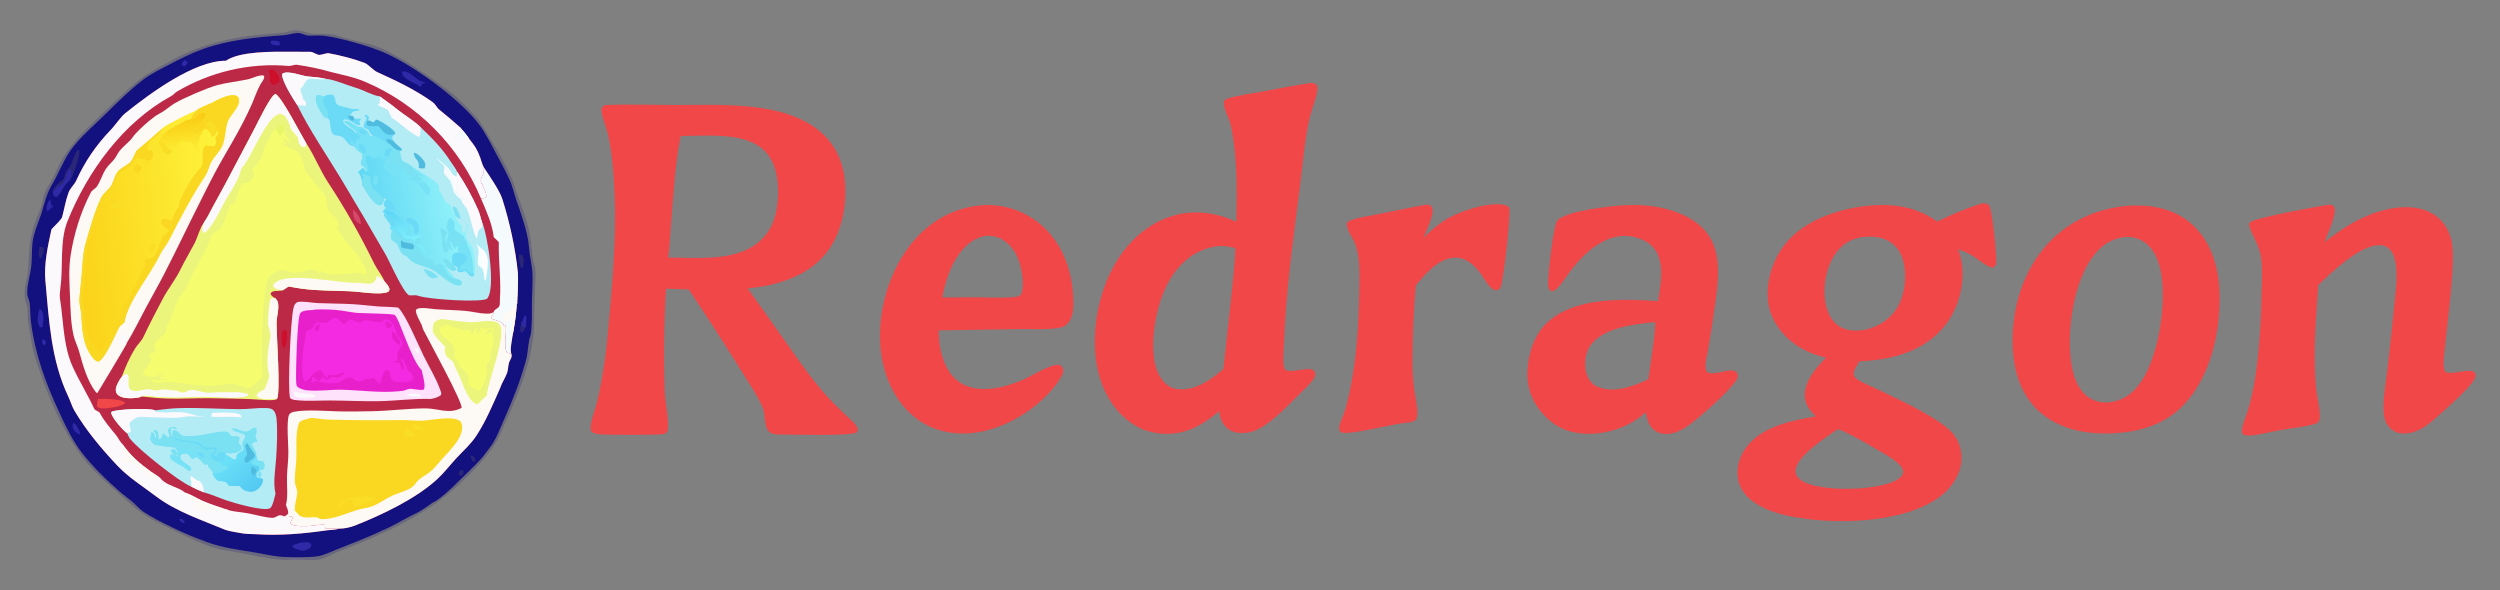 <?xml version="1.0" encoding="utf-8" ?><svg xmlns="http://www.w3.org/2000/svg" xmlns:xlink="http://www.w3.org/1999/xlink" width="3600" height="850" viewBox="0 0 3600 850"><rect x="0" y="0" width="3600" height="850" fill="#808080" stroke="none"/><path fill="#2A2777" fill-opacity="0.267" d="M416.319 806.102C398.069 808.31 346.904 795.327 325.786 792.741C301.4 789.754 265.782 771.121 243.749 760.505C221.638 749.85 201.55 739.349 183.817 721.827C162.509 702.374 138.012 683.192 120.144 659.969C87.355 617.353 64.644 560.673 48.936 509.444C45.505 497.725 42.778 475.456 40.505 462.975C39.288 457.661 40.293 444.48 38.921 439.939C30.201 419.665 39.916 404.413 40.571 387.113C41.791 354.928 43.508 333.064 57.412 303.042C60.887 295.538 61.297 285.359 64.325 277.861C67.623 269.692 73.963 261.313 77.867 253.266C91.736 219.262 110.267 199.074 136.557 174.038C156.397 155.144 176.917 134.402 198.344 116.769C210.838 106.488 225.069 98.987 239.288 91.323C289.458 61.285 343.29 51.287 400.819 47.757C423.888 46.341 418.162 39.104 445.354 47.724C454.507 50.625 471.79 46.173 488.343 52.072C509.221 59.51 535.022 61.543 555.579 72.618C588.669 88.666 621.111 112.425 650.72 134.234C660.078 141.128 685.792 167.505 691.846 176.291C708.09 202.872 727.649 233.789 739.38 262.774C746.731 288.366 758.22 311.687 763.135 338.004C764.694 346.353 767.121 381.003 770.859 384.739C771.855 393.79 770.828 409.756 770.453 419.292C769.751 435.934 769.303 452.586 769.109 469.242C767.247 517.532 747.852 564.479 728.034 607.769C723.35 618.001 719.075 629.588 712.95 639.018C698.714 660.937 679.033 680.831 659.922 698.533C612.309 742.635 547.973 770.957 487.866 794.098C479.176 797.444 469.264 803.592 460.374 805.579C453.454 807.125 445.341 806.375 438.259 806.251L439.204 804.975L438.252 804.304C431.952 803.683 423.103 802.193 417.066 804.106L416.319 806.102Z"/><path fill="#13107F" d="M294.051 779.008C271.669 771.596 226.067 750.119 206.5 736.91C200.549 732.892 195.788 726.93 190.329 722.259C185.224 717.891 179.604 714.163 174.504 709.76C154.906 692.838 134.516 673.143 118.523 652.726C104.766 635.162 95.556 615.636 86.168 595.556C65.905 552.213 50.288 510.293 44.423 462.432C43.401 454.087 43.691 445.637 42.907 437.275C42.429 432.169 39.436 427.945 39.26 422.81C38.82 410.034 43.71 395.548 45.086 382.631C46.29 371.327 45.489 359.823 46.895 348.592C48.569 335.227 55.157 320.935 59.37 308.095C62.564 298.359 64.896 288.137 68.609 278.613C71.536 271.107 76.165 264.033 79.876 256.881C88.307 240.631 94.948 224.092 106.713 209.753C119.969 193.598 136.216 179.599 151.116 164.975C168.3 148.109 186.251 130.059 205.312 115.351C216.683 106.578 230.475 99.847 243.17 93.231C259.205 84.875 276.078 76.294 293.138 70.266C329.334 57.475 369.862 53.332 407.95 50.812C415.163 50.335 422.355 47.422 429.558 47.523C434.451 47.592 438.787 50.971 443.95 51.227C451.737 51.615 459.786 50.571 467.516 51.612C491.585 54.856 533.522 66.746 555.484 76.666C597.126 95.477 662.618 142.983 689.977 179.375C699.696 192.304 706.841 207.032 714.441 221.261C721.545 234.564 729.145 248.075 735.075 261.94C738.394 269.702 740.144 278.156 742.851 286.148C749.33 305.28 756.206 323.267 760.03 343.263C761.502 350.965 761.786 358.818 762.896 366.567C764.116 375.082 766.138 383.595 766.651 392.19C767.452 405.626 766.176 419.361 766.005 432.82C765.795 449.295 766.542 465.947 764.211 482.294C760.312 491.433 760.63 507.033 757.667 517.906C748.96 549.854 738.633 575.272 725.233 605.428C720.597 615.86 716.373 627.106 710.571 636.918C707.781 641.637 704.118 645.734 701.009 650.228C691.266 664.105 677.385 676.197 665.375 688.193L660.038 693.272C652.847 700.997 631.907 720.397 622.929 723.799C616.172 728.647 609.48 733.395 602.273 737.57C587.275 744.471 573.279 753.151 558.429 760.308C534.898 771.65 510.422 781.192 486.124 790.696C476.556 794.438 466.933 799.619 456.686 801.122C443.494 803.058 414.158 802.869 400.665 801.337C389.937 800.119 379.168 797.638 368.514 795.817C344.03 791.635 320.324 788.971 296.783 780.275C295.838 779.926 294.937 779.484 294.051 779.008Z"/><path fill="#BC2947" d="M325.409 87.472C344.692 73.698 393.722 74.305 417.571 74.49C427.142 74.564 437.277 74.449 446.954 74.606C450.942 74.671 455.702 78.811 459.906 79.075C461.712 79.189 471.217 76.288 472.555 76.525C488.905 79.421 509.849 84.707 525.252 90.647C531.396 93.503 537.238 101.099 543.247 103.831C570.58 116.261 597.731 129.021 622.248 146.537C627.746 150.465 628.722 154.82 632.689 158.015C642.921 166.257 652.591 174.411 662.366 183.204C666.863 188.473 672.103 194.279 675.73 200.089C683.41 209.605 687.269 215.085 691.464 226.812C693.219 231.72 694.234 236.532 696.721 241.065C703.566 251.304 719.47 274.442 723.14 285.926C733.969 319.81 742.154 357.348 745.792 392.776C746.238 397.124 745.788 426.204 745.178 430.17C745.009 432.603 744.751 434.712 745.064 437.137L744.155 437.393C743.218 453.435 741.005 468.263 737.955 484.041C737.24 491.256 734.559 500.4 735.865 507.409C735.897 507.584 735.923 507.76 735.954 507.935C736.008 508.241 736.077 508.544 736.148 508.847C737.216 511.731 736.959 513.774 735.671 516.555C735.159 517.662 734.561 518.723 733.954 519.779C731.283 525.708 732.181 531.449 730.102 537.243C727.42 544.715 722.636 551.09 720.19 558.825C710.094 581.763 699.942 605.981 686.239 627.04C677.884 639.881 667.085 649.01 656.874 660.087C647.704 670.034 639.704 680.674 629.719 689.882C599.118 718.102 550.034 741.461 511.495 756.661C504.709 759.338 495.889 761.348 488.614 761.251C482.531 763.278 476.318 762.881 470.021 763.774C435.562 768.663 403.051 771.54 368.187 769.26C361.953 768.853 354.939 769.101 348.829 768.031C343.329 767.017 329.143 764.93 324.54 762.999C291.017 748.94 254.197 737.011 224.942 714.97C206.164 700.616 185.327 687.815 169.032 670.548C146.092 646.241 124.231 620.233 107.186 591.372C103.557 585.228 101.584 577.903 98.519 571.482C73.31 518.682 70.553 460.678 65.286 403.586C63.196 379.931 69.069 353.642 73.981 330.817C74.449 328.645 89.368 316.222 89.67 311.686C92.931 299.543 94.456 288.877 98.738 277.285C100.597 271.597 107.278 265.524 109.602 260.383C121.925 233.125 138.149 209.301 158.807 187.703C165.24 181.414 173.469 168.621 180.216 163.194C215.197 135.054 279.624 87.202 325.409 87.472Z"/><path fill="#FDF9F4" d="M411.796 727.352C415.086 713.541 412.769 699.12 413.28 685.059C413.712 673.198 415.486 661.305 415.25 649.432C415.029 638.35 412.606 607.747 415.896 598.149C416.91 595.191 420.337 593.493 423.219 592.965C442.334 589.464 467.409 591.852 487.115 592.373C502.704 592.785 518.882 592.44 534.499 592.185C560.282 591.764 586.226 588.263 611.959 588.046C630.819 587.888 646.183 596.985 664.627 587.388C666.931 580.333 616.835 489.299 609.703 475.163C608.533 472.844 608.224 470.139 607.11 467.716C604.274 461.552 599.382 454.115 598.803 447.333C599.584 445.511 599.589 445.022 601.585 444.415C608.487 442.319 619.827 444.723 627.014 445.265C641.63 446.369 656.337 446.371 670.929 447.762C680.492 448.674 690.104 451.336 699.667 451.615C703.313 451.721 707.316 451.757 710.439 449.612C710.638 449.476 710.83 449.331 711.025 449.19C710.018 455.459 707.308 455.094 707.074 458.855C711.819 460.761 722.665 462.579 725.18 467.56C725.538 468.27 725.593 469.032 725.648 469.809L727.344 468.623C728.305 469.418 728.321 469.321 728.432 470.556C729.425 481.603 725.061 497.44 729.779 507.37C731.694 508.932 733.808 508.786 736.148 508.847C737.216 511.731 736.959 513.774 735.671 516.555C735.159 517.662 734.561 518.723 733.954 519.779C731.283 525.708 732.181 531.449 730.102 537.243C727.42 544.715 722.636 551.09 720.19 558.825C710.094 581.763 699.942 605.981 686.239 627.04C677.884 639.881 667.085 649.01 656.874 660.087C647.704 670.034 639.704 680.674 629.719 689.882C599.118 718.102 550.034 741.461 511.495 756.661C504.709 759.338 495.889 761.348 488.614 761.251C481.94 760.692 475.24 761.42 468.519 760.8C467.981 759.181 467.95 757.467 467.817 755.776C461.643 754.882 454.32 756.736 448.046 757.235C440.962 757.798 423.875 758.811 418.544 754.244C417.736 750.668 421.345 748.249 421.431 744.59C418.86 742.944 418.158 743.932 415.246 744.411C412.476 744.867 410.438 744.739 408.155 743.169C408.601 743.16 409.059 743.171 409.504 743.102C412.086 742.699 413.481 741.536 414.884 739.463C415.434 735.256 413.312 731.189 411.796 727.352Z"/><path fill="#FAD720" d="M447.14 601.838C454.65 601.653 464.088 604.025 472.328 604.202C507.91 605.146 543.507 605.379 579.098 604.9C588.761 604.843 598.569 606.175 608.195 605.773C621.897 605.2 649.464 598.621 661.3 605.573C663.356 606.781 664.433 608.628 664.978 610.892C669.259 628.677 647.39 648.822 636.776 660.677C631.71 666.337 626.809 672.911 621.142 677.945C612.73 685.419 603.896 687.255 597.603 697.404C595.358 699.643 592.955 702.016 590.154 703.54C581.872 708.045 572.154 710.246 563.579 714.335C554.566 718.633 546.139 724.988 536.932 728.675C529.938 731.477 522.075 732.042 514.86 734.196C498.987 738.936 480.184 747.927 463.363 747.624C460.221 747.568 458.083 744.932 455.058 744.824C446.035 744.502 440.684 746.691 431.819 742.888L424.523 735.218C424.363 724.061 427.78 717.156 427.956 708.69C428.061 703.678 424.796 698.819 424.571 693.741C424.128 683.755 426.013 673.47 426.593 663.496C427.566 646.757 424.843 625.602 430.33 609.658C432.176 604.296 442.532 604.033 447.14 601.838Z"/><path fill="#FADE26" d="M486.092 729.267C486.165 729.152 486.238 729.036 486.313 728.922C488.289 725.916 490.143 722.445 493.462 720.761C505.92 714.441 528.654 712.93 541.844 717.177C532.275 721.241 519.728 729.167 509.556 730.396C508.066 727.115 509.47 723.257 507.291 720.38C504.589 719.426 502.889 719.74 500.248 720.943C497.643 722.129 491.437 725.955 490.347 728.774C490.266 728.982 490.203 729.196 490.131 729.407L489.111 730.082C488.145 729.796 487.09 729.368 486.092 729.267Z"/><path fill="#FADE26" d="M591.837 629.184L590.396 627.825C588.626 628.696 587.128 629.127 585.177 629.411C582.793 628.297 582.006 628.209 580.804 625.756C581.45 621.839 583.887 620.295 585.648 617.019C585.709 616.905 585.767 616.788 585.827 616.672C589.738 618.633 594.917 622.225 596.392 626.56L595.563 628.353C594.338 628.681 593.106 629.087 591.837 629.184Z"/><path fill="#FADE26" d="M594.364 610.783C595.265 610.835 596.158 610.907 597.05 611.045C601.046 611.664 607.388 615.078 609.755 618.358C605.631 618.462 599.58 619.41 595.923 617.367C593.903 614.603 594.222 614.085 594.364 610.783Z"/><path fill="#EBF47B" d="M635.621 459.329C649.815 460.734 664.039 463.771 678.304 464.033C686.884 464.19 695.332 462.039 703.816 462.265C708.154 462.38 715.776 463.173 718.788 466.544C731.411 480.668 702.272 548.633 700.996 569.306L700.977 569.656C696.227 573.158 692.383 577.995 687.943 581.94C687.136 581.964 686.391 582.115 685.647 581.768C673.152 575.931 666.898 553.418 661.698 541.776C658.47 534.548 654.655 528.037 652.072 520.462C649.161 518.266 645.304 515.902 643.114 512.996C639.957 508.808 640.429 504.423 641.09 499.504C634.749 492.559 627.537 486.219 623.314 477.714C623.403 474.178 622.951 468.882 624.609 465.668C626.71 461.599 631.598 460.594 635.621 459.329Z"/><path fill="#F5FD6E" d="M641.728 467.267C642.687 467.178 643.19 467.144 644.022 467.692C647.743 470.147 663.335 474.882 667.922 475.357C670.836 475.658 673.446 474.538 676.511 474.971C678.984 476.798 678.622 479.366 679.401 482.285L681.198 481.775C681.867 478.112 682.5 474.862 685.437 472.358L687.212 474.259C687.968 477.66 685.788 477.295 685.123 480.428L686.117 481.234C688.982 479.926 690.78 477.328 692.723 474.949L690.373 472.157L691.427 470.552C692.522 471.48 693.656 472.457 694.909 473.167C698.137 474.999 704.247 472.377 707.611 471.481C710.478 472.48 710.829 473.08 712.547 475.435L712.063 476.98C709.488 475.298 707.746 474.396 704.646 474.243C701.923 475.469 701.861 475.656 700.766 478.251C699.679 478.657 698.796 478.992 697.889 479.749C703.391 482.655 704.77 477.569 709.586 477.552C710.145 481.747 711.565 494.099 709.872 497.802C708.637 500.502 707.849 503.402 706.949 506.234C706.803 508.937 706.044 517.924 705.094 520.195C704.419 521.807 700.726 523.501 700.384 525.147C699.189 530.903 703.306 532.22 700.545 540.697C698.685 546.409 695.223 559.956 689.567 562.834C684.207 561.858 678.831 556.479 674.585 553.149C674.73 550.369 674.891 547.572 674.878 544.787C674.843 537.226 666.868 532.318 661.929 527.43C660.776 521.523 659.332 519.131 654.727 515.267C654.009 510.378 654.653 500.826 651.895 497.014C651.801 496.883 651.702 496.756 651.609 496.625C646.984 490.095 639.378 486.723 634.619 480.522C632.741 478.075 632.988 476.305 633.394 473.474C635.055 470.285 638.678 468.881 641.728 467.267Z"/><path fill="#FCF9FD" d="M325.409 87.472C344.692 73.698 393.722 74.305 417.571 74.49C427.142 74.564 437.277 74.449 446.954 74.606C450.942 74.671 455.702 78.811 459.906 79.075C461.712 79.189 471.217 76.288 472.555 76.525C488.905 79.421 509.849 84.707 525.252 90.647C531.396 93.503 537.238 101.099 543.247 103.831C570.58 116.261 597.731 129.021 622.248 146.537C627.746 150.465 628.722 154.82 632.689 158.015C642.921 166.257 652.591 174.411 662.366 183.204C666.863 188.473 672.103 194.279 675.73 200.089C683.41 209.605 687.269 215.085 691.464 226.812C693.219 231.72 694.234 236.532 696.721 241.065C697.592 252.465 693.696 251.612 692.328 259.569C691.638 263.584 702.365 278.285 699.972 284.225C697.807 285.765 695.268 285.643 692.572 285.837C661.008 210.092 601.034 149.722 525.499 117.66C507.348 110.168 493.947 108.212 475.556 103.432C459.953 98.817 444.13 95.801 428.066 93.328C424.24 92.683 419.035 95.298 415.428 94.967C359.806 89.863 302.007 103.658 254.303 132.189C251.936 133.604 249.701 136.651 246.355 138.468C177.605 175.821 125.768 247.08 97.08 318.837C85.755 347.164 91.147 384.16 87.056 414.052C85.022 428.919 86.496 429.025 88.163 442.701C91.589 470.82 92.581 501.381 104.444 527.545C113.796 548.378 126.274 568.2 135.891 589.054C136.614 590.621 142.201 592.565 143.465 594.119C149.817 606.305 158.452 615.881 166.971 626.481C170.744 631.177 171.956 635.079 176.635 639.908C188.068 656.409 201.148 667.527 217.244 679.12C221.558 682.227 227.89 685.585 231.512 689.305C240.221 699.577 256.608 700.918 266.584 709.372C275.242 712.241 283.038 717.398 291.321 721.175C299.352 724.836 321.942 732.572 330.614 735.07C339.061 737.112 347.708 737.466 356.243 739.006C367.728 741.078 380.061 744.985 391.619 745.705C398.544 746.136 400.416 739.186 408.155 743.169C410.438 744.739 412.476 744.867 415.246 744.411C418.158 743.932 418.86 742.944 421.431 744.59C421.345 748.249 417.736 750.668 418.544 754.244C423.875 758.811 440.962 757.798 448.046 757.235C454.32 756.736 461.643 754.882 467.817 755.776C467.95 757.467 467.981 759.181 468.519 760.8C475.24 761.42 481.94 760.692 488.614 761.251C482.531 763.278 476.318 762.881 470.021 763.774C435.562 768.663 403.051 771.54 368.187 769.26C361.953 768.853 354.939 769.101 348.829 768.031C343.329 767.017 329.143 764.93 324.54 762.999C291.017 748.94 254.197 737.011 224.942 714.97C206.164 700.616 185.327 687.815 169.032 670.548C146.092 646.241 124.231 620.233 107.186 591.372C103.557 585.228 101.584 577.903 98.519 571.482C73.31 518.682 70.553 460.678 65.286 403.586C63.196 379.931 69.069 353.642 73.981 330.817C74.449 328.645 89.368 316.222 89.67 311.686C92.931 299.543 94.456 288.877 98.738 277.285C100.597 271.597 107.278 265.524 109.602 260.383C121.925 233.125 138.149 209.301 158.807 187.703C165.24 181.414 173.469 168.621 180.216 163.194C215.197 135.054 279.624 87.202 325.409 87.472Z"/><path fill="#FDF9F4" d="M266.584 709.372C275.242 712.241 283.038 717.398 291.321 721.175C299.352 724.836 321.942 732.572 330.614 735.07C320.738 735.899 292.461 737.222 284.077 734.581C282.709 733.065 282.467 732.09 282.41 730.102C282.157 721.306 271.311 720.597 266.584 709.372Z"/><path fill="#FDF9F4" d="M176.635 639.908C188.068 656.409 201.148 667.527 217.244 679.12C221.558 682.227 227.89 685.585 231.512 689.305C213.775 690.969 204.401 676.96 191.383 667.689C188.201 665.423 184.507 666.744 180.872 666.702C178.042 666.669 177.067 666.513 175.106 664.483C175.605 661.51 178.038 659.791 180.092 657.637C180.311 654.929 179.238 653.006 177.898 650.625C175.892 647.063 176.35 643.841 176.635 639.908Z"/><path fill="#F5FBFD" d="M662.366 183.204C666.863 188.473 672.103 194.279 675.73 200.089C671.3 199.926 670.203 199.105 666.263 196.913C664.424 199.227 663.83 200.323 661.083 201.432C658.223 201.116 655.979 199.49 655.747 196.587C657.401 194.021 660.048 193.457 662.964 192.393C662.874 189.379 662.59 186.226 662.366 183.204Z"/><path fill="#F5FBFD" d="M696.721 241.065C703.566 251.304 719.47 274.442 723.14 285.926C733.969 319.81 742.154 357.348 745.792 392.776C746.238 397.124 745.788 426.204 745.178 430.17C745.009 432.603 744.751 434.712 745.064 437.137L744.155 437.393C743.218 453.435 741.005 468.263 737.955 484.041C737.24 491.256 734.559 500.4 735.865 507.409C735.897 507.584 735.923 507.76 735.954 507.935C736.008 508.241 736.077 508.544 736.148 508.847C733.808 508.786 731.694 508.932 729.779 507.37C725.061 497.44 729.425 481.603 728.432 470.556C728.321 469.321 728.305 469.418 727.344 468.623L725.648 469.809C725.593 469.032 725.538 468.27 725.18 467.56C722.665 462.579 711.819 460.761 707.074 458.855C707.308 455.094 710.018 455.459 711.025 449.19C711.328 446.287 714.886 445.1 717.094 443.18C720.684 440.504 719.57 435.478 719.864 431.54C721.908 404.218 717.49 375.596 718.315 348.677C716.391 346.536 713.164 343.633 711.005 341.565C709 322.757 700.112 303.294 692.572 285.837C695.268 285.643 697.807 285.765 699.972 284.225C702.365 278.285 691.638 263.584 692.328 259.569C693.696 251.612 697.592 252.465 696.721 241.065Z"/><path fill="#FDF9F4" d="M737.955 484.041C736.937 476.146 738.627 468.251 737.346 460.402C735.215 458.281 732.654 463.858 727.151 463.747C725.019 462.082 724.396 461.794 723.655 459.079C726.032 448.444 733.074 449.381 737.546 445.201C740.129 442.786 741.044 439.731 744.155 437.393C743.218 453.435 741.005 468.263 737.955 484.041Z"/><path fill="#EBF47B" d="M293.109 321.682C294.909 318.029 297.824 314.316 299.845 310.365C308.032 294.357 317.144 278.772 325.525 262.889L366.776 184.726C371.127 176.412 390.694 135.459 396.886 135.29C407.026 141.902 432.397 192.221 441.14 206.506C452.54 223.55 461.057 245.441 472.217 262.392C496.97 299.986 519.309 339.498 539.036 379.979C543.201 388.45 550.055 396.017 553.751 405.287C556.388 408.423 559.78 411.824 560.8 415.688C560.587 417.351 560.763 418.729 559.647 419.632C556.708 422.007 550.139 422.253 546.421 422.375C532.066 422.846 517.151 419.904 503.021 419.346C479.902 418.431 456.88 418.807 433.861 415.611C429.415 414.994 420.305 413.469 415.597 412.528C415.608 412.53 409.031 416.721 408.584 417.105C408.24 417.372 407.897 417.639 407.553 417.906C399.123 420.199 393.59 417.012 389.563 422.445C390.21 425.871 393.205 427.653 396.21 429.323C400.201 433.139 400.641 435.637 400.76 441.019C400.939 449.121 398.29 456.92 398.247 464.995C398.146 483.967 404.304 564.152 398.819 574.685C395.363 576.166 392.184 576.283 388.494 576.265C378.999 576.219 369.498 575.064 360.009 574.692C341.084 573.952 321.946 573.762 302.998 573.442C282.492 573.096 261.848 574.611 241.399 573.938C228.775 573.523 215.859 572.385 203.32 570.87C202.43 571.494 201.495 572.04 200.417 572.252C192.65 573.785 177.542 574.555 170.979 569.626C168.601 567.84 167.157 565.617 166.781 562.655C166.047 556.875 171.873 546.947 175.393 542.467C180.802 527.929 186.466 514.941 194.646 501.59C197.205 497.413 204.104 490.281 205.86 486.58C214.963 467.398 224.448 448.878 234.434 430.153C241.954 416.052 252.507 402.817 259.354 388.957C266.159 375.18 273.466 363.065 280.554 349.601C283.803 343.43 288.748 326.015 293.109 321.682Z"/><path fill="#FCF9FD" d="M293.109 321.682C294.909 318.029 297.824 314.316 299.845 310.365C308.032 294.357 317.144 278.772 325.525 262.889L366.776 184.726C371.127 176.412 390.694 135.459 396.886 135.29C407.026 141.902 432.397 192.221 441.14 206.506C440.157 210.427 440.907 209.74 438.331 212.271C430.316 211.144 429.889 203.768 429.247 198.51C429.033 196.755 420.217 188.581 419.137 186.367C400.536 117.919 363.893 228.267 348.424 241.05C347.893 241.489 345.852 248.95 345.335 250.115C340.726 264.295 331.044 276.976 323.85 289.969C318.732 299.21 303.214 332.639 293.438 335.328C289.792 333.044 291.576 325.046 293.109 321.682Z"/><path fill="#FDF9F4" d="M407.553 417.906C402.298 417.534 394.056 417.059 393.191 410.857C405.18 388.085 490.604 408.779 512.991 407.235C524.262 406.458 539.417 414.815 542.551 397.32C546.372 397.471 550.749 402.422 553.751 405.287C556.388 408.423 559.78 411.824 560.8 415.688C560.587 417.351 560.763 418.729 559.647 419.632C556.708 422.007 550.139 422.253 546.421 422.375C532.066 422.846 517.151 419.904 503.021 419.346C479.902 418.431 456.88 418.807 433.861 415.611C429.415 414.994 420.305 413.469 415.597 412.528C415.608 412.53 409.031 416.721 408.584 417.105C408.24 417.372 407.897 417.639 407.553 417.906Z"/><path fill="#FDF9F4" d="M398.819 574.685C392.189 574.289 385.396 575.096 378.791 574.276C374.905 573.794 372.066 573.128 369.604 570L369.9 567.596C372.288 564.479 376.166 563.152 379.742 561.128C382.22 560.514 388.098 542.371 387.768 541.19C382.704 523.042 386.018 502.17 389.465 483.818C390.263 479.567 386.026 470.605 386.015 466.9C385.982 456.188 387.02 441.384 389.072 430.995C392.034 428.941 392.036 429.587 396.21 429.323C400.201 433.139 400.641 435.637 400.76 441.019C400.939 449.121 398.29 456.92 398.247 464.995C398.146 483.967 404.304 564.152 398.819 574.685Z"/><path fill="#FDF9F4" d="M389.598 521.228L392.513 522.398C394.959 526.369 394.631 529.882 393.818 534.324C392.948 533.959 392.23 533.836 391.666 533.053C388.944 529.273 388.894 525.686 389.598 521.228Z"/><path fill="#FCF9FD" d="M175.393 542.467C177.686 540.805 180.35 538.283 183.333 538.567C189.067 545.163 178.951 561.716 193.7 563.037C199.755 563.579 205.928 560.977 211.919 560.451C216.14 560.08 218.881 562.065 222.64 562.228C227.25 562.429 232.041 560.671 236.824 560.891C242.973 561.175 249.889 561.96 255.945 563.171C258.204 563.622 261.42 565.598 263.535 565.413C267.569 565.06 271.407 561.321 275.718 561.419C282.952 561.584 290.368 564.625 297.49 565.387C302.162 565.887 307.562 564.991 312.305 564.903C322.456 564.716 333.066 564.701 343.203 564.803C347.694 564.848 351.897 566.724 356.381 566.786L357.778 568.419C356.666 570.181 355.537 570.445 353.553 570.928C337.605 574.803 317.585 571.619 301.046 571.423C276.423 571.131 251.534 573.366 226.991 571.494C221.676 571.089 207.878 568.36 203.32 570.87C202.43 571.494 201.495 572.04 200.417 572.252C192.65 573.785 177.542 574.555 170.979 569.626C168.601 567.84 167.157 565.617 166.781 562.655C166.047 556.875 171.873 546.947 175.393 542.467Z"/><path fill="#F5FD6E" d="M397.617 186.22C399.436 183.556 401.095 180.595 403.907 179.087C408.597 179.957 408.683 182.994 409.566 187.342C411.538 191.8 409.036 192.021 409.621 192.968C411.595 196.169 417.826 202.051 418.468 205.72C412.547 205.155 412.531 199.487 406.586 199.713C408.88 202.638 410.998 204.277 411.424 207.549C408.887 206.963 406.946 205.452 404.761 204.015L404.726 205.044L404.472 204.002L405.619 204.339C405.039 210.985 425.353 213.208 431.161 221.866C438.573 232.916 435.531 234.445 439.587 246.411C446.055 253.164 454.525 266.15 460.449 272.252C472.768 284.943 468.655 283.567 472.052 300.268C473.434 307.067 487.728 313.563 488.163 324.014C487.155 325.666 486.958 325.788 485.17 326.543C490.755 335.752 496.38 347.32 504.334 354.718C505.005 355.342 504.767 357.055 505.922 358.027C508.497 360.664 514.674 366.219 516.049 369.137C520.031 375.33 527.606 386.182 527.753 392.677L526.544 395.408C525.235 395.522 524.664 395.517 523.541 394.827C515.387 389.809 478.497 399.731 467.33 392.806C465.69 391.789 464.068 390.767 462.469 389.686L461.525 390.047L461.158 393.545C457.291 393.378 455.755 388.8 452.549 388.4C442.304 387.125 432.744 393.368 423.098 392.787C416.223 392.373 410.591 387.552 403.105 389.229C399.201 390.104 390.356 395.771 387.56 398.725C378.006 408.818 375.562 512.332 377.41 530.542C377.882 535.193 379.275 540.69 376.193 544.708C373.101 548.74 367.658 550.901 364.194 555.106C363.324 556.161 362.215 558.265 360.913 558.409C352.108 559.378 343.497 553.761 334.694 553.222C322.697 552.486 311.185 555.992 299.256 555.699C279.09 555.205 259.103 550.475 239.14 550.097C233.901 549.998 229.241 551.364 224.293 551.627C221.914 550.417 219.549 549.179 217.199 547.912C223.763 545.723 238.894 548.885 243.687 546.37C234.488 546.549 233.614 548.637 229.053 540.994L229.785 539.536L231.515 539.255L234.797 543.197L235.963 542.891C235.391 540.613 235.184 540.399 233.44 538.809C226.615 537.076 227.925 542.978 221.451 543.192C218.578 543.286 207.553 541.315 205.589 539.474C204.54 531.235 222.544 523.25 214.973 512.148C212.822 508.994 221.911 508.996 224 506.267C223.317 504.556 221.561 499.053 221.759 497.339C222.517 490.78 235.898 483.914 239.076 477.738C239.924 477.191 239.345 470.92 239.605 470.54C247.868 458.463 249.975 443.454 256.714 430.36C259.561 424.826 264.206 421.618 266.793 417.06C271.519 408.932 274.478 398.539 279.177 390.559C289.384 373.223 298.364 357.68 305.081 338.657C306.044 335.928 316.937 331.488 319.499 326.215C324.63 315.655 327.545 304.605 332.467 294.069C333.111 292.719 335.253 293.178 336.658 293.272C341.027 287.648 343.825 265.985 350.721 262.991C358.656 265.805 361.588 258.76 365.831 252.761C366.126 249.04 365.689 249.789 362.965 245.942C369.261 234.474 378.142 230.114 379.715 214.436C379.977 211.834 386.056 200.456 388.647 199.108L388.744 198.533C389.93 191.897 392.195 190.073 397.617 186.22Z"/><path fill="#E5F768" d="M397.617 186.22C399.436 183.556 401.095 180.595 403.907 179.087C408.597 179.957 408.683 182.994 409.566 187.342C406.337 190.311 405.473 195.346 402.802 196.353C401.345 194.616 401.228 194.116 400.459 191.969L397.617 186.22Z"/><path fill="#FDF9F4" d="M181.544 496.534C181.173 497.773 140.588 565.708 140.142 566.042C138.68 565.528 138.054 564.747 137.148 563.533C125.386 547.769 119.154 525.338 114.085 506.732C111.843 498.502 107.627 490.895 105.804 482.553C101.821 464.325 101.619 446.467 100.855 427.996C100.024 407.907 98.625 388.387 101.625 368.331C106.283 337.187 116.208 305.248 130.711 277.276C132.75 273.342 137.478 271.745 139.826 268.13C144.783 260.501 147.385 251.192 152.275 243.467C155.617 238.188 160.753 234.114 164.616 229.227C167.624 225.421 169.33 220.784 172.44 216.962C176.85 211.544 182.645 207.03 187.496 201.982C190.232 199.135 192.201 195.678 194.877 192.785C203.072 183.926 213.251 174.793 222.989 167.665C226.673 164.968 230.891 163.132 234.701 160.634C240.518 156.821 245.84 152.124 251.825 148.588C264.911 140.857 298.57 126.417 312.926 122.575C327.141 118.772 342.261 117.301 356.685 114.28C363.601 112.831 372.457 107.587 379.465 108.677L380.497 110.549C380.229 114.794 377.526 117.162 375.44 120.806C370.359 129.681 367.197 139.285 363.231 148.656C359.427 157.642 354.981 166.484 350.572 175.19C339.734 196.59 327.028 217.062 315.342 237.992C306.093 254.557 297.471 272.145 288.904 289.107C271.324 323.911 254.624 359.223 236.785 393.875C228.412 410.138 219.331 425.969 210.661 442.065C201.018 459.967 192.564 477.791 181.803 495.169L181.544 496.534Z"/><path fill="#FCF9FD" d="M181.544 496.534C179.722 496.626 177.217 496.951 175.485 496.376C173.359 495.67 172.797 494.449 171.75 492.62C171.647 490.845 171.784 489.463 172.539 487.856C174.052 484.637 176.697 482.037 180.028 480.803L181.333 481.733C181.568 486.209 181.725 490.688 181.803 495.169L181.544 496.534Z"/><defs><linearGradient id="gradient_0" gradientUnits="userSpaceOnUse" x1="117.226" y1="352.987" x2="328.508" y2="331.108"><stop offset="0" stop-color="#FBD31A"/><stop offset="1" stop-color="#FDF43B"/></linearGradient></defs><path fill="url(#gradient_0)" d="M306.911 147.283C313.329 143.218 347.21 126.198 343.992 147.602C342.847 155.221 331.636 166.262 328.521 173.58C323.672 184.708 325.183 200.58 319.178 211.841C315.383 218.886 309.361 224.636 305.131 231.352C301.327 237.391 299.687 246.757 295.831 252.614C275.973 282.775 259.336 314.212 243.038 346.365C239.98 352.398 234.459 358.735 231.265 364.846C218.28 393.534 183.899 433.423 179.128 464.204C177.389 465.572 172.715 469.272 171.736 470.972C166.72 479.678 151.341 517.757 141.226 520.766C136.125 519.587 130.899 511.861 128.418 507.532C118.879 490.892 118.113 471.358 117.071 452.748C116.778 447.508 114.139 437.448 114.367 432.573C114.84 422.459 116.195 412.002 117.206 401.828C118.746 386.339 118.842 365.607 123.296 350.601C129.437 329.911 136.553 303.078 146.279 283.698C148.313 279.645 157.883 271.395 160.293 267.218C163.353 261.913 165.574 252.702 168.974 247.953C173.341 241.852 184.612 237.467 188.802 232.306C190.522 230.187 195.188 220.129 196.59 217.091C197.761 216.526 232.875 186.169 234.552 184.261C238.02 180.112 275.817 161.479 284.05 158.377C285.735 155.899 303.381 148.949 306.911 147.283Z"/><path fill="#FAD720" d="M306.911 147.283C313.329 143.218 347.21 126.198 343.992 147.602C342.847 155.221 331.636 166.262 328.521 173.58C323.672 184.708 325.183 200.58 319.178 211.841C315.383 218.886 309.361 224.636 305.131 231.352C301.327 237.391 299.687 246.757 295.831 252.614C275.973 282.775 259.336 314.212 243.038 346.365C239.98 352.398 234.459 358.735 231.265 364.846C218.28 393.534 183.899 433.423 179.128 464.204C177.389 465.572 172.715 469.272 171.736 470.972C166.72 479.678 151.341 517.757 141.226 520.766C136.125 519.587 130.899 511.861 128.418 507.532C118.879 490.892 118.113 471.358 117.071 452.748C116.778 447.508 114.139 437.448 114.367 432.573C114.84 422.459 116.195 412.002 117.206 401.828C118.746 386.339 118.842 365.607 123.296 350.601C129.437 329.911 136.553 303.078 146.279 283.698C148.313 279.645 157.883 271.395 160.293 267.218C163.353 261.913 165.574 252.702 168.974 247.953C173.341 241.852 184.612 237.467 188.802 232.306C190.522 230.187 195.188 220.129 196.59 217.091C197.761 216.526 232.875 186.169 234.552 184.261C226.434 201.166 207.374 200.926 213.282 217.492C216.585 215.891 215.356 215.884 218.438 216.855C221.625 221.644 220.785 226.808 216.548 230.62C212.968 231.696 211.598 231.752 208.339 229.344C205.09 229.714 198.284 226.877 196.112 227.715C191.198 229.61 191.175 242.271 174.515 246.218C170.114 249.556 164.81 266.774 161.879 269.906C144.835 288.118 140.237 300.866 136.198 325.018C135.348 330.099 128.632 340.495 127.662 347.262C126.161 357.73 125.878 369.342 123.178 379.568C123.329 395.859 118.446 425.175 120.581 440.474C123.463 461.119 120.469 484.53 137.471 497.496C137.483 497.506 140.744 508.31 146.606 504.458C156.059 498.249 159.437 481.094 165.053 471.523C169.555 463.39 173.618 454.77 178.006 446.573C179.91 442.959 175.683 442.178 178.378 437.328C180.59 436.803 181.244 436.749 183.227 435.57C191.15 419.069 200.2 398.065 209.373 381.946C209.111 382.407 208.31 375.313 208.295 374.405C210.712 371.36 213.942 372.966 217.623 371.699C226.887 368.509 229.773 346.482 235.19 339.045C236.346 337.458 240.294 337.902 243.488 332.011C242.536 330.914 222.714 319.654 236.973 314.662C238.975 313.961 243.009 317.949 247.326 316.87C250.47 308.663 251.546 305.82 257.26 298.871C257.924 298.064 258.321 290.473 259.358 288.306C267.578 271.126 276.665 253.305 290.487 239.929C292.282 238.185 291.259 219.157 292.573 215.162C296.17 204.226 302.445 213.765 310.161 209.112C312.619 202.388 307.958 200.53 312.196 194.598C312.907 193.596 313.632 192.605 314.371 191.624L313.272 187.846C311.248 191.187 309.335 195.925 306.199 196.71L304.169 195.173C304.46 193.399 304.662 194.122 304.068 192.793C303.496 188.019 303.664 185.178 300.216 182.042C289.216 183.725 290.702 191.698 279.352 193.983L278.681 193.264C279.933 185.051 292.036 177.422 296.577 166.749C295.486 163.247 296.317 164.361 293.627 162.317C284.667 161.969 283.909 169.724 275.029 171.567C275.777 165.788 280.346 162.249 284.05 158.377C285.735 155.899 303.381 148.949 306.911 147.283Z"/><path fill="#FADE26" d="M300.216 182.042C298.467 181.878 298.349 181.679 296.857 180.642L297.893 177.048C300.871 174.633 299.593 175.282 303.276 174.649C306.852 175.294 307.865 177.097 310.242 179.957C310.569 183.273 311.699 184.921 313.272 187.846C311.248 191.187 309.335 195.925 306.199 196.71L304.169 195.173C304.46 193.399 304.662 194.122 304.068 192.793C303.496 188.019 303.664 185.178 300.216 182.042Z"/><defs><linearGradient id="gradient_1" gradientUnits="userSpaceOnUse" x1="262.454" y1="167.367" x2="268.187" y2="212.566"><stop offset="0" stop-color="#FACA13"/><stop offset="1" stop-color="#FCEB30"/></linearGradient></defs><path fill="url(#gradient_1)" d="M275.029 171.567C283.909 169.724 284.667 161.969 293.627 162.317C296.317 164.361 295.486 163.247 296.577 166.749C292.036 177.422 279.933 185.051 278.681 193.264L279.352 193.983C290.702 191.698 289.216 183.725 300.216 182.042C303.664 185.178 303.496 188.019 304.068 192.793C299.882 189.879 300.375 186.724 296.406 185.331C288.246 187.692 282.64 209.554 287.233 217.257C285.953 219.604 286.719 219.003 284.47 219.712C278.559 217.085 279.301 204.284 271.991 203.887L268.939 206.012C263.66 204.31 267.802 202.522 262.428 202.432C254.944 207.439 258.247 210.545 248.325 216.548C237.537 211.977 242.181 210.821 234.958 204.436C230.864 204.068 231.933 204.256 227.788 206.105C228.172 201.914 235.585 192.84 238.762 190.22L239.313 189.772C245.94 184.315 260.16 178.284 268.977 172.546C271.429 172.602 272.703 172.62 275.029 171.567Z"/><path fill="#FADE26" d="M227.788 206.105C231.933 204.256 230.864 204.068 234.958 204.436C242.181 210.821 237.537 211.977 248.325 216.548C247.371 219.259 244.361 222.598 241.506 222.138C232.557 220.698 234.026 211.966 227.788 206.105Z"/><path fill="#FADE26" d="M173.98 287.778C174.178 287.829 174.377 287.871 174.572 287.93C176.452 288.499 178.447 290.906 179.293 292.582C179.625 293.239 179.437 293.876 179.192 294.539C178.291 296.986 176.044 297.96 173.803 298.917L173.242 299.153C169.303 300.831 164.912 300.088 160.753 299.74L158.922 300.001L157.768 298.974L158.076 296.676C159.964 294.087 170.133 290.715 173.98 287.778Z"/><path fill="#FAD720" d="M196.86 236.375C197.56 236.383 198.047 236.369 198.706 236.64C201.538 237.805 202.669 239.154 203.84 241.834C202.751 246.043 200.573 247.375 197.534 250.351L197.426 248.026C197.074 247.883 196.724 247.736 196.375 247.585C193.855 246.492 192.91 246.013 191.908 243.513C192.695 240.49 194.781 238.586 196.86 236.375Z"/><path fill="#FADE26" d="M220.294 350.5C222.073 350.809 223.039 351.1 224.344 352.378C224.166 355.992 220.841 361.162 219.806 365.043C219.689 364.979 219.57 364.918 219.454 364.852C216.694 363.287 214.943 361.499 214.114 358.477C214.727 355.171 217.955 352.747 220.294 350.5Z"/><path fill="#B4ECF6" d="M428.1 151.467C423.35 144.287 403.285 113.008 406.779 105.938C414.749 101.161 434.738 109.205 442.396 110.021C453.485 111.202 458.386 111.145 469.608 113.64C478.89 113.773 502.64 123.675 512.315 126.382C522.203 129.149 536.639 137.479 547.055 138.845C554.845 144.787 563.231 150.262 570.72 156.498C581.472 165.45 595.54 173.283 605.489 183.005C622.19 198.885 636.73 213.505 649.182 232.973C651.493 236.585 656.856 243.542 658.253 247.3C670.34 265.515 679.857 282.577 688.752 302.763C691.172 308.256 692.286 315.155 694.171 319.723C702.069 337.775 714.629 416.957 701.077 430.421C690.375 435.758 618.216 431.211 603.014 426.138C596.894 424.096 594.545 425.962 588.898 425.185C579.596 419.485 561.361 377.081 555.088 366.207C534.06 329.756 512.82 293.546 491.104 257.514C470.436 223.222 445.648 187.32 428.1 151.467Z"/><path fill="#FCF9FD" d="M658.253 247.3C670.34 265.515 679.857 282.577 688.752 302.763C691.172 308.256 692.286 315.155 694.171 319.723C695.445 330.922 693.706 325.647 688.563 332.862C688.332 333.186 687.772 340.6 686.64 343.34L686.236 343.195C681.687 335.679 677.019 311.18 673.163 302.213C671.102 297.42 664.585 292.25 664.572 288.301L666.388 286.469C664.891 283.422 659.86 279.791 657.375 276.874C657.01 271.909 658.744 267.657 658.708 263.226C658.692 261.188 657.697 257.822 657.499 254.462L658.253 247.3Z"/><path fill="#FCF9FD" d="M428.1 151.467C423.35 144.287 403.285 113.008 406.779 105.938C414.749 101.161 434.738 109.205 442.396 110.021C453.485 111.202 458.386 111.145 469.608 113.64C466.728 113.803 459.35 114.366 456.921 114.019C437.29 111.218 442.679 117.837 432.429 128.485C433.081 133.379 436.543 139.414 435.931 141.956C434.707 146.524 434.398 147.572 435.986 151.988C434.213 151.679 430.087 151.571 428.1 151.467Z"/><path fill="#FCF9FD" d="M547.055 138.845C554.845 144.787 563.231 150.262 570.72 156.498C581.472 165.45 595.54 173.283 605.489 183.005C605.63 187.1 605.836 193.934 603.412 197.248C589.771 191.129 577.39 177.907 564.536 169.917C563.36 169.186 559.742 158.871 557.972 157.834C554.246 155.654 546.137 153.301 543.367 150.406L545.671 149.976C547.448 148.296 546.944 142.069 547.055 138.845Z"/><path fill="#F5FBFD" d="M664.572 288.301C648.813 274.585 655.805 278.064 648.403 260.509C647.676 258.786 640.296 252.328 639.243 249.193C638.387 246.644 641.238 240.509 639.508 238.738C637.596 236.781 629.263 229.402 628.601 227.393C634.732 233.026 648.505 242.033 650.471 249.588C654.285 253.78 652.533 252.766 657.499 254.462C657.697 257.822 658.692 261.188 658.708 263.226C658.744 267.657 657.01 271.909 657.375 276.874C659.86 279.791 664.891 283.422 666.388 286.469L664.572 288.301Z"/><path fill="#FCF9FD" d="M657.375 276.874C656.5 274.491 653.798 271.078 654.694 268.365C656.586 262.638 646.853 250.524 646.573 248.154L650.471 249.588C654.285 253.78 652.533 252.766 657.499 254.462C657.697 257.822 658.692 261.188 658.708 263.226C658.744 267.657 657.01 271.909 657.375 276.874Z"/><path fill="#FCF9FD" d="M435.986 151.988C434.398 147.572 434.707 146.524 435.931 141.956C439.039 144.92 439.786 145.507 440.954 149.566L440.426 151.993C437.859 152.769 438.929 152.652 435.986 151.988Z"/><defs><linearGradient id="gradient_2" gradientUnits="userSpaceOnUse" x1="528.905" y1="314.433" x2="647.461" y2="289.986"><stop offset="0" stop-color="#5FD7F4"/><stop offset="1" stop-color="#8EF0F9"/></linearGradient></defs><path fill="url(#gradient_2)" d="M513.519 191.472C512.805 185.804 497.545 179.743 495.947 174.431C503.111 173.628 509.026 179.773 514.6 182.244C519.153 184.263 519.37 181.433 525.165 186.108C535.154 191.371 527.29 196.154 538.023 196.27C554.562 199.1 553.003 208.355 562.717 208.532C565.752 212.2 569.062 215.288 573.808 216.568L575.799 217.617L576.497 222.439C578.12 236.578 585.388 232.306 592.237 239.023C599.525 244.249 630.958 262.326 632.166 266.778C632.106 268.392 632.03 270.438 631.938 272.915C634.964 278.762 639.457 286.261 642.679 291.796C643.048 291.993 648.142 294.644 648.054 294.479C654.467 306.556 655.3 314.96 664.89 325.56L665.323 333.533C667.383 335.346 666.415 335.029 668.911 334.881C673.224 331.119 670.814 324.366 672.525 321.571C677.164 333.644 662.733 335.201 677.325 351.422C683.928 358.764 685.724 386.957 682.645 397C676.029 400.372 675.187 393.037 670.274 390.596C667.771 389.352 664.603 393.167 660.202 391.476C658.12 388.689 658.666 389.734 659.069 385.566C656.993 382.604 657.254 383.418 653.138 382.011C654.534 383.411 655.598 384.558 656.886 386.059L656.668 388.712C650.286 392.996 646.217 386.088 642.821 383.895C644.006 389.561 651.908 395.676 655.307 401.264C658.906 401.309 661.659 402.315 664.195 404.791C665.388 408.057 665.385 406.745 664.473 409.801C654.643 416.787 632.385 393.071 622.442 388.105C610.052 381.918 595.717 381.819 587.449 370.41C584.595 368.251 583.71 366.811 580.62 366.581C575.745 362.936 572.991 351.281 571.418 350.442C556.07 342.259 566.423 337.569 563.837 331.344C562.338 330.347 562.313 330.297 561.632 328.583L563 325.507C562.691 321.06 553.408 313.24 552.812 308.445L553.866 307.263L556.804 308.245L554.578 305.741L550.959 305.672C552.529 301.915 552.763 301.44 556.073 299.107C550.043 295.716 553.576 290.126 556.756 286.349L553.349 286.002C548.005 313.327 526.143 273.907 521.596 266.33C521.757 266.598 521.149 260.922 521.036 260.167C519.867 257.823 520.187 255.591 519.614 254.487C518.385 252.117 516.863 249.431 515.605 246.925C518.823 245.715 519.861 244.116 522.137 241.493L523.316 241.683C524.66 243.647 525.811 245.363 527.044 247.409C527.594 235.536 515.193 242.778 521.634 228.394C523.065 225.198 521.616 222.85 520.327 219.792C516.13 219.029 512.631 213.892 509.969 210.56C509.473 210.119 508.994 209.661 508.532 209.185C506.371 206.928 504.686 205.648 504.734 203.077L505.173 202.721C510.381 205.582 506.576 206.341 511.373 209.091L511.68 204.671C513.871 200.956 515.775 199.956 519.656 198.178C518.601 195.637 515.615 193.598 513.519 191.472Z"/><path fill="#77E2F5" d="M513.519 191.472C512.805 185.804 497.545 179.743 495.947 174.431C503.111 173.628 509.026 179.773 514.6 182.244C519.153 184.263 519.37 181.433 525.165 186.108C535.154 191.371 527.29 196.154 538.023 196.27C554.562 199.1 553.003 208.355 562.717 208.532C565.752 212.2 569.062 215.288 573.808 216.568L575.799 217.617L576.497 222.439C572.506 219.224 571.356 220.118 566.521 220.519L566.231 217.708L564.225 216.623C562.048 220.22 560.958 222.35 559.251 226.194L563.154 227.213C564.92 227.666 565.208 227.814 566.475 229.16C568.746 240.845 574.026 235.583 581.405 244.806C579.725 246.566 578.698 248.092 577.307 250.051C577.25 254.62 576.904 255.899 575.741 260.366L572.95 261.355L575.811 260.228L574.091 262.638C572.123 261.22 571.4 255.048 570.888 254.69C565.618 251.018 548.357 244.948 554.025 236.19L556.436 236.426C559.627 238.69 560.005 239.186 561.366 242.898L561.486 243.231C563.832 244.833 567.028 244.429 569.984 244.404C565.238 242.27 564.074 242.796 562.513 238.973L563.08 237.997C564.999 239.442 565.837 240.245 568.221 240.872C567.947 238.195 567.513 238.633 564.954 236.257C562.62 230.655 560.805 230.01 555.097 228.035C550.402 226.193 548.378 224.416 543.846 225.345C540.168 228.509 541.741 228.024 537.364 228.171C534.56 226.105 532.462 224.043 529.034 224.407C526.578 225.496 527.354 224.718 526.25 227.467C526.86 233.675 531.541 243.068 530.44 246.132C529.365 246.645 528.071 247.48 527.044 247.409C527.594 235.536 515.193 242.778 521.634 228.394C523.065 225.198 521.616 222.85 520.327 219.792C516.13 219.029 512.631 213.892 509.969 210.56C509.473 210.119 508.994 209.661 508.532 209.185C506.371 206.928 504.686 205.648 504.734 203.077L505.173 202.721C510.381 205.582 506.576 206.341 511.373 209.091L511.68 204.671C513.871 200.956 515.775 199.956 519.656 198.178C518.601 195.637 515.615 193.598 513.519 191.472Z"/><path fill="#6ADAF6" d="M559.251 226.194C556.434 225.741 555.987 225.689 553.842 223.649C552.886 217.764 556.643 215.132 561.495 212.802L563.437 213.716L564.225 216.623C562.048 220.22 560.958 222.35 559.251 226.194Z"/><path fill="#6ADAF6" d="M516.485 207.609L520.499 207.714C522.617 208.866 524.457 209.947 525.7 212.089C527.527 215.237 527.198 217.953 526.327 221.334C523.406 220.498 520.907 218.201 518.956 215.94C516.691 213.315 516.265 210.978 516.485 207.609Z"/><path fill="#6ADAF6" d="M516.24 185.904C518.559 186.003 522.161 186.458 524.152 187.67C526.565 189.14 526.788 190.723 527.517 193.266C524.795 193.645 522.996 193.31 520.385 192.535C517.838 190.616 517.158 188.91 516.24 185.904Z"/><path fill="#77E2F5" d="M643.297 350.518C642.511 344.257 647.382 335.516 645.387 333.279C641.035 328.4 643.486 317.29 647.823 313.948C657.745 317.29 653.435 326.543 655.149 331.258C655.771 332.968 661.913 333.429 665.839 339.696L667.03 339.114C667.891 343.804 669.223 345.058 672.452 348.494L672.407 351.685C679.038 361.572 681.683 379.488 681.432 391.333C681.743 393.245 681.957 395.204 682.645 397C676.029 400.372 675.187 393.037 670.274 390.596C667.771 389.352 664.603 393.167 660.202 391.476C658.12 388.689 658.666 389.734 659.069 385.566C656.993 382.604 657.254 383.418 653.138 382.011L652.392 381.306C650.273 374.023 648.899 362.701 660.102 364.046C659.435 360.697 660.117 355.823 658.475 353.173C657.215 355.654 656.757 356.784 654.877 358.871C653.072 356.063 650.425 347.898 646.842 346.537C648.06 349.89 651.485 358.285 650.263 361.193C647.968 359.892 647.109 356.597 645.842 353.798L643.297 350.518Z"/><path fill="#6ADAF6" d="M652.392 381.306C650.273 374.023 648.899 362.701 660.102 364.046C665.049 366.992 670.243 363.686 672.847 370.796C672.196 379.684 659.049 381.588 661.852 388.93L663.897 389.938C667.62 388.482 667.232 387.992 670.674 388.532C672.495 390.122 677.533 394.966 679.45 395.349C681.663 393.085 681.209 394.166 681.432 391.333C681.743 393.245 681.957 395.204 682.645 397C676.029 400.372 675.187 393.037 670.274 390.596C667.771 389.352 664.603 393.167 660.202 391.476C658.12 388.689 658.666 389.734 659.069 385.566C656.993 382.604 657.254 383.418 653.138 382.011L652.392 381.306Z"/><path fill="#79E1F2" d="M665.839 339.696L667.03 339.114C667.891 343.804 669.223 345.058 672.452 348.494L672.407 351.685C659.834 345.253 663.524 352.567 656.056 350.715C653.164 347.869 652.914 347.229 651.637 343.333C652.069 340.253 651.464 341.397 654.254 339.141C657.697 339.025 658.685 340.901 662.322 343.176C664.994 342.205 664.151 342.643 665.839 339.696Z"/><path fill="#79E1F2" d="M563.837 331.344L566.758 330.582C569.996 333.706 582.05 345.897 585.138 347.051C586.874 346.668 590.956 345.459 592.242 346.576C601.264 354.411 604.176 368.167 615.78 373.349C617.653 374.186 620.938 372.623 622.247 374.099C625.806 378.03 622.291 381.419 628.801 382.628C630.436 381.221 631.529 379.647 633.226 379.799C635.11 379.975 636.839 380.918 638.007 382.406C642.54 388.085 643.186 398.447 655.307 401.264C658.906 401.309 661.659 402.315 664.195 404.791C665.388 408.057 665.385 406.745 664.473 409.801C654.643 416.787 632.385 393.071 622.442 388.105C610.052 381.918 595.717 381.819 587.449 370.41C584.595 368.251 583.71 366.811 580.62 366.581C575.745 362.936 572.991 351.281 571.418 350.442C556.07 342.259 566.423 337.569 563.837 331.344Z"/><path fill="#79E1F2" d="M580.62 366.581C583.87 362.793 582.871 362.779 586.954 361.707C590.109 363.898 588.497 367.156 587.449 370.41C584.595 368.251 583.71 366.811 580.62 366.581Z"/><path fill="#4FBCDF" d="M577.57 345.707C582.671 351.119 588.6 348.394 594.797 351.885C596.345 354.398 596.23 354.75 595.827 357.525C595.234 358.232 595.105 358.408 594.252 358.727L592.121 359.336C587.447 357.167 582.89 358.648 578.477 356.565C576.619 353.575 577.412 349.11 577.57 345.707Z"/><defs><linearGradient id="gradient_3" gradientUnits="userSpaceOnUse" x1="569.993" y1="299.649" x2="577.79" y2="346.059"><stop offset="0" stop-color="#5AD4F6"/><stop offset="1" stop-color="#7DEDFB"/></linearGradient></defs><path fill="url(#gradient_3)" d="M550.959 305.672L556.208 303.016C559.789 304.202 562.861 305.419 566.653 305.59C571.349 310.252 587.633 323.81 589.685 327.048C587.499 329.302 584.557 331.786 583.946 334.75C586.835 344.238 603.315 337.55 608.737 338.394C606.761 341.424 606.082 340.638 603.609 342.656C605.689 345.73 606.319 348.532 604.815 352.112C606.857 354.76 613.733 359.582 612.377 365.217C610.969 364.506 593.596 342.768 591.379 343.627C578.623 348.569 579.623 331.337 566.758 330.582L563.837 331.344C562.338 330.347 562.313 330.297 561.632 328.583L563 325.507C562.691 321.06 553.408 313.24 552.812 308.445L553.866 307.263L556.804 308.245L554.578 305.741L550.959 305.672Z"/><path fill="#6ADAF6" d="M563 325.507C562.691 321.06 553.408 313.24 552.812 308.445L553.866 307.263L556.804 308.245C561.479 311.583 568.372 320.052 570.237 325.272L569.545 326.97C566.996 327.642 565.381 326.595 563 325.507Z"/><path fill="#79E1F2" d="M603.609 342.656C605.689 345.73 606.319 348.532 604.815 352.112C600.763 351.398 598.792 350.833 597.647 346.714C599.813 343.439 599.351 344.365 603.609 342.656Z"/><path fill="#79E1F2" d="M521.036 260.167C523.515 257.23 523.832 257.857 523.848 254.818L520.736 251.888L521.08 250.163C522.36 250.001 534.492 253.87 534.253 255.488C532.003 270.686 541.419 275.071 553.349 286.002C548.005 313.327 526.143 273.907 521.596 266.33C521.757 266.598 521.149 260.922 521.036 260.167Z"/><path fill="#79E1F2" d="M564.225 216.623L566.231 217.708L566.521 220.519C571.356 220.118 572.506 219.224 576.497 222.439C578.12 236.578 585.388 232.306 592.237 239.023C601.076 253.844 602.81 244.676 611.466 256.392L604.02 252.155L603.166 252.756C606.867 259.361 607.471 257.2 609.403 259.674C608.119 259.795 604.336 260.057 603.293 260.298C601.838 256.88 600.653 252.612 597.503 251.098C594.403 250.654 592.848 251.876 590.083 253.403C588.694 251.723 582.251 246.808 581.405 244.806C574.026 235.583 568.746 240.845 566.475 229.16C565.208 227.814 564.92 227.666 563.154 227.213L559.251 226.194C560.958 222.35 562.048 220.22 564.225 216.623Z"/><path fill="#77E2F5" d="M590.083 253.403C592.848 251.876 594.403 250.654 597.503 251.098C600.653 252.612 601.838 256.88 603.293 260.298L603.435 261.263C605.807 261.378 608.168 261.863 610.509 262.28C614.203 264.749 618.506 269.669 619.525 274.11C619.019 277.257 619.039 278.154 617.06 280.688C610.853 281.882 602.731 258.901 593.299 259.662C593.221 259.668 588.759 258.488 588.351 258.384L587.56 256.857C589.287 257.307 589.392 257.365 591.145 257.179L590.083 253.403Z"/><path fill="#79E1F2" d="M645.842 353.798C646.143 356.394 646.445 357.838 645.909 360.456C643.516 363.314 644.493 363.012 641.384 363.682C634.699 358.601 638.049 345.882 636.012 338.289C635.389 335.963 633.432 331.069 634.07 329.291C637.483 328.97 640.876 330.456 642.83 333.359C645.162 336.824 640.82 339.181 640.309 343.83C641.043 346.177 641.604 348.659 643.297 350.518L645.842 353.798Z"/><path fill="#79E1F2" d="M642.821 383.895C642.179 378.619 636.973 377.3 638.899 372.206C644.79 372.189 648.235 377.409 652.392 381.306L653.138 382.011C654.534 383.411 655.598 384.558 656.886 386.059L656.668 388.712C650.286 392.996 646.217 386.088 642.821 383.895Z"/><path fill="#6ADAF6" d="M556.756 286.349C559.783 287.93 567.72 295.782 569.032 299.328L568.739 301.565C563.656 303.955 560.742 301.489 556.073 299.107C550.043 295.716 553.576 290.126 556.756 286.349Z"/><path fill="#79E1F2" d="M555.097 228.035C560.805 230.01 562.62 230.655 564.954 236.257C561.496 236.414 559.41 236.836 556.499 235.064C554.527 231.505 555.11 232.481 555.097 228.035Z"/><path fill="#6ADAF6" d="M586.952 313.585C589.905 314.294 594.383 314.917 596.831 316.684C600.523 319.349 602.891 323.245 603.458 327.729C604.024 332.209 602.765 333.671 600.168 337.107L597.089 336.257C595.694 333.846 595.959 333.252 596.059 330.598C596.374 322.214 589.865 323.971 585.407 319.234C585.056 316.391 585.535 315.941 586.952 313.585Z"/><path fill="#77E2F5" d="M539.877 251.362L542.368 252.167C543.452 253.435 544.035 253.995 544.381 255.659C545.296 260.064 543.726 264.015 541.333 267.639C539.81 266.715 538.832 265.605 537.7 264.243C536.3 259.209 537.824 255.998 539.877 251.362Z"/><path fill="#6ADAF6" d="M471.935 170.36C470.977 170.176 467.808 169.518 467.257 168.874C462.101 162.851 450.232 143.811 456.686 136.794C458.909 136.291 463.191 138.365 466.523 139.092C471.587 135.762 472.749 136.153 479.612 136.539C486.12 144.029 478.145 150.619 494.216 153.608C501.117 154.891 506.916 158.215 514.818 156.793L518.151 158.57C514.936 159.824 510.616 159.559 509.153 160.387C506 162.171 506.395 164.532 502.064 166.464C507.292 166.765 508.45 166.013 510.51 171.5C513.097 170.365 516.658 170.914 519.569 171.112L519.958 171.972L517.422 174.943L518.766 179.301L517.898 180.615C513.831 180.413 510.298 177.819 507.039 175.407C502.893 173.734 498.332 170.019 494.321 172.825C493.243 181.583 509.985 184.984 512.096 191.955L513.519 191.472C515.615 193.598 518.601 195.637 519.656 198.178C515.775 199.956 513.871 200.956 511.68 204.671L511.373 209.091C506.576 206.341 510.381 205.582 505.173 202.721L504.734 203.077C504.686 205.648 506.371 206.928 508.532 209.185C508.994 209.661 509.473 210.119 509.969 210.56C496.919 209.684 500.399 195.743 484.303 195.059C471.942 194.534 478.491 172.393 471.935 170.36Z"/><path fill="#79E1F2" d="M471.935 170.36C470.977 170.176 467.808 169.518 467.257 168.874C462.101 162.851 450.232 143.811 456.686 136.794C458.909 136.291 463.191 138.365 466.523 139.092C461.733 155.325 475.126 152.948 471.935 170.36Z"/><path fill="#4FBCDF" d="M502.064 166.464C507.292 166.765 508.45 166.013 510.51 171.5L507.192 174.176C504.753 172.296 502.252 170.815 501.197 167.985L502.064 166.464Z"/><path fill="#6ADAF6" d="M538.023 196.27C532.214 192.049 533.928 193.473 530.561 186.705C530.61 186.803 525.999 184.989 525.183 184.345C520.33 180.518 528.408 174.443 527.555 168.595C526.105 167.94 525.055 167.703 524.33 166.334C526.858 165.175 526.029 165.48 529.183 166.168C531.565 168.562 530.982 167.382 531.511 170.576L528.84 173.608C538.302 173.383 534.797 180.49 541.695 172.201C545.393 172.366 569.438 187.026 569.256 192.533L568.279 193.12C565.642 196.36 564.997 196.017 564.876 199.384C565.741 200.789 567.29 203.125 567.971 204.51C571.145 209.046 577.319 211.996 578.902 216.028C576.917 217.363 576.65 216.827 573.808 216.568C569.062 215.288 565.752 212.2 562.717 208.532C553.003 208.355 554.562 199.1 538.023 196.27Z"/><path fill="#4FBCDF" d="M528.84 173.608C538.302 173.383 534.797 180.49 541.695 172.201C545.393 172.366 569.438 187.026 569.256 192.533L568.279 193.12C555.659 197.125 553.031 190.35 544.84 181.407C540.393 181.43 531.804 182.418 528.864 180.787C527.288 177.597 527.971 177.929 528.84 173.608Z"/><path fill="#4FBCDF" d="M562.717 208.532C559.99 206.425 555.372 203.839 556.82 200.213C561.997 200.18 563.304 201.796 567.971 204.51C571.145 209.046 577.319 211.996 578.902 216.028C576.917 217.363 576.65 216.827 573.808 216.568C569.062 215.288 565.752 212.2 562.717 208.532Z"/><defs><linearGradient id="gradient_4" gradientUnits="userSpaceOnUse" x1="690.3" y1="376.359" x2="697.145" y2="375.327"><stop offset="0" stop-color="#F2FFFE"/><stop offset="1" stop-color="#FFFCFF"/></linearGradient></defs><path fill="url(#gradient_4)" d="M685.71 351.631C688.685 352.897 691.116 356.065 693.647 358.133L694.217 358.134C694.863 358.73 695.499 359.329 696.102 359.968C707.77 372.325 700.199 390.353 699.728 404.882L697.194 401.389C697.595 397.956 696.272 388.645 693.872 386.081C692.159 384.251 689.097 383.79 688.418 381.057C685.777 370.43 693.222 362.4 685.71 351.631Z"/><path fill="#4FBCDF" d="M595.724 219.937C596.216 219.995 596.673 220.061 597.155 220.177C602.315 221.419 609.067 229.029 611.547 233.399C613.286 236.461 612.381 239.201 611.502 242.389C608.531 242.561 605.957 242.637 603.043 241.952C604.571 228.377 597.142 232.027 595.724 219.937Z"/><path fill="#79E1F2" d="M610.259 386.907C616.999 388.662 624.807 392.646 629.89 397.424C630.505 398.002 630.283 398.48 630.304 399.286C628.614 399.831 626.904 400.365 625.161 400.715C622.412 401.266 620.126 399.885 617.925 398.359C614.709 396.13 610.941 390.792 610.259 386.907Z"/><path fill="#79E1F2" d="M651.605 296.991C653.365 297.288 654.779 297.92 656.387 298.658C660.122 303.621 662.352 308.915 663.276 315.063C661.808 314.777 660.214 314.389 658.918 313.624C654.259 310.876 652.91 301.837 651.605 296.991Z"/><path fill="#FEE1FA" d="M428.251 434.974C436.471 433.325 448.538 436.057 457.184 436.444C474.133 437.204 491.138 437.066 508.063 438.017C520.492 438.715 532.863 440.448 545.282 441.335C554.621 442.002 564.019 441.808 573.325 442.903C583.814 452.307 602.875 497.938 610.138 512.684C618.048 528.742 627.793 544.25 633.864 561.162C634.833 563.86 636.123 566.393 634.861 569.054C631.23 571.898 624.827 573.897 620.25 574.49C596.971 573.598 569.223 577.317 545.268 577.705C522.255 578.077 499.344 576.856 476.365 576.69C459.771 576.571 441.853 578.134 425.421 576.065C422.357 575.679 419.884 575.243 417.643 573.075C413.983 558.678 418.611 459.966 422.603 443.645C423.62 439.485 424.499 437.251 428.251 434.974Z"/><path fill="#E720CB" d="M450.764 446.44C452.393 445.741 454.383 445.745 456.138 445.671C467.373 445.197 480.507 445.759 491.643 447.205C499.675 448.248 507.632 450.18 515.72 450.678C524.229 451.202 563.977 451.542 568.133 453.424C574.438 456.28 592.2 519.093 607.172 532.812C608.35 539.127 613.346 554.789 610.438 560.568C609.15 563.127 593.701 559.631 590.65 559.826C588.519 559.961 586.186 560.848 584.192 561.547C581.892 562.836 577.369 563.103 574.723 563.372C547.479 566.147 518.636 561.724 491.28 561.227C475.301 560.938 458.458 563.736 442.617 562.071C438.242 561.611 431.792 560.072 428.498 557.07C426.462 555.215 426.605 551.988 426.453 549.425C425.783 538.132 427.86 455.794 432.536 450.787C436.645 446.387 445.113 446.661 450.764 446.44Z"/><path fill="#F32AE1" d="M462.59 464.062C465.407 464.413 470.201 465.471 472.536 463.637C476.033 460.892 477.772 457.52 482.832 457.913C485.934 458.154 487.658 459.524 489.594 461.865C491.836 464.577 492.705 466.33 496.346 466.742C499.133 464.025 500.693 461.265 504.423 459.892C508.922 460.489 513.16 464.031 517.305 464.262C520.342 464.431 523.021 461.479 526.06 461.29C534.955 460.737 544.027 467.739 552.182 461.427C553.911 460.088 555.194 459.88 557.396 460.108C560.333 460.412 562.999 462.75 564.715 464.995C568.892 470.457 570.052 478.002 573.296 484.004C574.638 486.487 577.37 488.16 578.724 490.516C579.541 491.937 579.211 495.272 579.116 496.908C577.395 500.346 573.577 504.335 572.687 507.815C571.656 511.848 573.151 517.406 570.822 520.729L570.244 520.588C569.053 520.303 568.062 519.946 566.852 520.318L568.076 522.4C571.471 522.985 572.123 520.723 575.149 522.046C576.411 524.273 578.309 531.875 579.894 532.861C581.183 530.954 581.95 529.738 581.451 527.343C580.837 524.393 579.229 521.2 577.466 518.763L578.766 515.964C583.418 520.637 586.12 533.299 589.631 535.585C590.79 536.339 591.934 537.114 593.099 537.859C594.419 540.466 595.181 542.206 594.992 545.171C594.121 546.555 593.756 547.475 592.294 548.279C587.416 550.962 573.49 551.075 568.26 549.438C560.713 547.074 563.384 540.294 560.616 534.691C558.564 533.254 558.171 532.986 555.694 532.844C550.763 536.941 549.216 546.41 547.525 552.313C544.191 551.81 540.414 545.864 537.115 543.943C530.744 547.828 532.342 545.309 529.196 544.956C526.724 544.678 520.486 549.906 515.578 549.143C512.144 548.609 509.781 544.893 506.134 544.124C499.99 542.828 496.978 545.204 492.116 548.375C481.671 555.189 464.768 550.867 453.558 548.331L453.049 549.538L453.208 549.84C452.81 550.068 452.55 550.244 452.137 550.402C450.44 551.053 448.65 550.392 447.11 549.656L449.553 547.941L448.955 544.513L450.299 542.924C454.882 542.97 454.826 547.222 459.526 548.493C462.545 546.987 462.247 544.754 464.212 542.173C466.17 543.542 467.957 545.102 469.77 546.654C473.843 546.406 475.305 543.413 478.893 542.66C481.731 542.064 484.087 544.567 487.107 543.736C489.809 542.993 495.358 538.824 496.765 536.416C494.165 535.8 487.911 539.174 484.856 539.712C481.229 540.352 477.196 539.826 473.48 539.987C472.505 541.407 471.973 542.856 471.38 544.459C467.438 543.002 465.501 536.358 461.578 533.652C451.557 532.611 447.578 546.298 439.331 549.485C437.248 547.873 436.701 545.386 436.176 542.92C433.93 532.371 435.802 507.471 437.573 496.413C438.077 493.267 439.381 490.425 439.817 487.231C440.161 484.717 439.684 480.094 440.814 477.977C442.265 475.257 445.743 475.892 448.036 474.082C450.446 472.178 452.966 467.104 454.729 464.455C456.585 463.987 458.448 464.382 460.322 464.612L462.59 464.062Z"/><path fill="#E720CB" d="M565.419 477.54C570.034 479.819 573.693 486.268 575.89 491.008C577.102 493.621 576.379 494.816 575.455 497.275C571.598 495.304 566.222 490.295 564.504 486.313C563.051 482.945 564.06 480.724 565.419 477.54Z"/><path fill="#E720CB" d="M554.953 462.61C557.915 463.448 560.667 464.294 563.413 465.701C564.634 468.167 564.386 468.463 563.664 470.979C560.948 471.888 559.852 472.463 556.988 471.956C554.84 469.762 555.139 465.551 554.953 462.61Z"/><path fill="#E720CB" d="M459.933 466.112C460.162 469.029 461.104 472.4 458.999 474.81C458.081 475.861 456.745 476.745 455.617 477.565C454.561 476.666 453.783 475.552 452.947 474.455L453.562 471.436C455.547 469.115 457.237 467.563 459.933 466.112Z"/><path fill="#FCF9FD" d="M422.788 563.124C431.185 567.33 441.567 566.231 450.537 567.851C452.56 568.216 453.296 568.418 454.501 570.073L452.745 571.947C448.674 572.406 444.588 572.71 440.494 572.859C435.546 572.99 427.54 572.976 423.768 569.416C423.098 567.199 422.72 565.468 422.788 563.124Z"/><path fill="#FCF9FD" d="M592.552 566.49C597.1 566.392 601.547 566.061 605.638 568.321L605.417 570.069L605.853 569.91L604.226 570.421L605.892 569.369L606.284 571.121L604.246 571.167C598.236 571.355 590.482 571.221 584.807 569.268C585.981 567.678 590.508 567.047 592.552 566.49Z"/><path fill="#FCF9FD" d="M596.695 500.087C598.336 500.439 599.941 500.971 601.547 501.456C603.33 504.456 602.871 506.827 602.857 510.217C599.33 508.399 598.046 503.547 596.695 500.087Z"/><path fill="#B4ECF6" d="M223.163 590.84C234.297 589.635 245.648 588.078 256.838 587.723C286.318 586.787 315.756 588.95 345.223 589.171C357.845 589.266 370.437 587.128 383.082 587.584C386.284 587.699 390.269 587.969 392.863 590.05C396.553 593.01 397.88 598.834 398.263 603.314C399.801 621.325 398.785 641.746 397.646 659.826C396.608 676.306 392.928 694.896 396.751 710.999C395.222 715.76 392.872 729.699 388.617 731.926C379.519 736.686 337.396 724.357 326.135 720.601C315.579 717.081 304.537 711.849 293.907 709.073C287.52 706.665 281.533 704.047 275.529 700.797C275.22 700.683 274.909 700.575 274.607 700.444C256.795 692.754 200.255 647.989 187.559 632.2C185.665 629.844 184.464 626.824 183.349 624.037C177.433 620.148 162.074 602.416 160.275 595.417C159.936 594.099 160.329 593.871 160.971 592.754C170.155 589.172 214.387 587.288 223.163 590.84Z"/><path fill="#FCF9FD" d="M183.349 624.037C177.433 620.148 162.074 602.416 160.275 595.417C159.936 594.099 160.329 593.871 160.971 592.754C170.155 589.172 214.387 587.288 223.163 590.84L223.722 593.002C235.157 594.797 247.914 593.257 259.55 593.592C271.268 593.93 274.372 596.578 284.186 598.774C287.234 599.455 290.439 598.937 293.443 599.776C285.964 600.347 271.516 598.345 265.197 600.311C257.364 602.746 222.917 600.83 212.532 600.601C208.118 600.504 201.926 599.568 197.76 600.921C194.749 601.898 188.806 606.44 186.59 608.79C185.402 612.95 189.815 621.119 188.067 622.057C186.957 622.652 185.439 622.757 184.203 622.941L183.349 624.037Z"/><path fill="#FCF9FD" d="M275.529 700.797C275.608 696.422 275.614 692.738 274.113 688.538L274.868 685.729C278.287 686.981 280.566 689.925 283.728 691.567C285.206 692.334 286.734 692.086 288.095 693.232C289.695 694.58 290.694 696.5 291.552 698.373C293.026 701.592 292.994 705.588 293.907 709.073C287.52 706.665 281.533 704.047 275.529 700.797Z"/><path fill="#79E1F2" d="M252.103 644.492C251.046 644.529 225.348 641.119 223.999 640.74C222.813 640.406 221.649 639.499 220.735 638.691C218.016 636.288 216.597 633.591 216.39 629.99C218.031 627.33 218.076 625.123 218.155 622.071C220.203 622.909 221.438 624.617 222.864 626.242L222.552 629.932L223.42 630.391L225.169 628.495C225.175 624.868 223.256 623.049 221.28 620.12L221.534 619.134L224.046 619.346C230.123 623.506 226.811 627.077 228.559 632.935L231.093 632.301C233.513 630.173 233.612 627.65 234.052 624.628C237.351 625.084 239.129 628.276 241.851 630.248L244.145 629.406C245.681 626.073 241.748 623.551 242.064 619.578C242.606 618.559 243.219 617.283 244.157 616.561C246.291 614.918 248.767 614.803 251.381 615.32C253.147 615.668 253.984 616.579 254.831 618.044C252.408 617.334 249.995 616.646 247.538 616.065L245.928 617.604C245.507 621.949 245.633 624.987 248.232 628.634L248.648 629.208C248.116 626.242 247.633 623.751 248.322 620.774C248.953 620.218 249.621 619.301 250.479 619.332C251.018 619.351 251.556 619.399 252.084 619.513C256.842 620.542 260.194 627.468 264.946 627.776C273.36 628.32 282.846 627.347 291.243 626.219C297.733 625.347 324.699 618.175 329.356 623.091C331.5 625.354 331.828 628.151 335.406 628.284C338.688 628.406 341.773 627.187 344.689 629.277C346.016 632.298 343.42 634.772 343.98 637.049C345.081 641.526 349.408 641.474 348.146 647.057C344.61 651.138 338.257 652.655 333.001 653.055C330.128 653.274 326.709 653.074 324.009 652.047L325.796 655.326C331.27 656.555 333.252 661.439 338.982 661.518C341.75 659.872 339.926 658.148 340.77 655.559C341.981 651.842 348.48 651.026 350.746 647.36C350.771 644.394 349.968 642.522 348.663 639.901L352.777 641.475L354.259 638.477L356.135 638.024C360.203 643.48 363.254 649.467 367.625 654.713L368.412 657.294L369.298 657.396C369.529 659.517 369.216 661.282 370.933 662.741C372.161 663.783 374.415 664.229 375.952 664.682L373.172 671.563C373.089 673.674 373.095 675.828 372.876 677.928C370.689 679.493 369.687 680.88 369.211 683.656C369.04 684.653 369.299 685.772 369.529 686.739C372.758 689.811 376.585 687.227 378.767 690.72C378.658 695.834 375.537 700.374 371.902 703.791C368.968 706.55 364.808 708.198 360.767 708.054C356.519 707.902 351.372 706.459 348.353 703.433C347.055 702.131 345.761 700.838 344.504 699.494C340.407 699.582 332.196 700.676 328.812 698.655C327.337 696.38 326.704 694.388 323.867 693.698C313.447 691.165 314.022 695.731 307.029 683.938C306.549 683.128 306.345 682.202 306.208 681.279L306.829 680C304.369 676.381 300.677 674.31 299.38 669.859L300.141 668.84C298.049 668.034 297.405 668.689 295.41 669.515C292.043 665.79 288.317 662.613 284.847 659.011L282.467 657.977C280.697 658.82 279.088 659.776 277.437 660.825C274.447 659.572 273.701 656.845 271.603 654.522C270.155 652.92 268.741 652.907 266.751 652.947C263.598 653.012 261.519 653.677 259.364 655.941C258.872 665.852 271.784 668.037 274.691 674.03C275.51 675.717 275.202 676.015 274.551 677.645C274.043 677.703 272.75 678.019 272.316 677.902C270.194 677.329 267.167 674.116 265.255 672.87C260.073 669.491 253.646 667.004 248.889 663.146C246.841 661.485 245.133 659.301 244.914 656.613C244.848 655.792 245.703 655.222 246.242 654.632C248.925 654.138 250.745 655.156 253.12 656.26L253.518 657.282L255.395 657.418L256.9 655.853C257.003 651.038 254.939 648.207 252.103 644.492Z"/><defs><linearGradient id="gradient_5" gradientUnits="userSpaceOnUse" x1="364.352" y1="707.039" x2="325.019" y2="659.817"><stop offset="0" stop-color="#54C9F3"/><stop offset="1" stop-color="#6BE1F8"/></linearGradient></defs><path fill="url(#gradient_5)" d="M352.777 641.475L354.259 638.477L356.135 638.024C360.203 643.48 363.254 649.467 367.625 654.713L368.412 657.294L369.298 657.396C369.529 659.517 369.216 661.282 370.933 662.741C372.161 663.783 374.415 664.229 375.952 664.682L373.172 671.563C373.089 673.674 373.095 675.828 372.876 677.928C370.689 679.493 369.687 680.88 369.211 683.656C369.04 684.653 369.299 685.772 369.529 686.739C372.758 689.811 376.585 687.227 378.767 690.72C378.658 695.834 375.537 700.374 371.902 703.791C368.968 706.55 364.808 708.198 360.767 708.054C356.519 707.902 351.372 706.459 348.353 703.433C347.055 702.131 345.761 700.838 344.504 699.494C340.407 699.582 332.196 700.676 328.812 698.655C327.337 696.38 326.704 694.388 323.867 693.698C313.447 691.165 314.022 695.731 307.029 683.938C306.549 683.128 306.345 682.202 306.208 681.279L306.829 680L308.072 679.471C311.159 676.137 315.981 673.556 319.634 670.696L318.109 668.529C316.703 665.025 306.191 664.401 302.92 660.532C302.091 657.927 302.137 656.386 302.69 653.737L305.192 652.839C304.742 655.611 304.272 656.563 305.497 659.151C309.529 662.097 313.931 666.191 319.329 665.148C320.4 664.941 321.344 664.295 322.209 663.664C323.03 661.532 323.528 659.68 323.804 657.406L325.796 655.326C331.27 656.555 333.252 661.439 338.982 661.518C341.75 659.872 339.926 658.148 340.77 655.559C341.981 651.842 348.48 651.026 350.746 647.36C350.771 644.394 349.968 642.522 348.663 639.901L352.777 641.475Z"/><path fill="#4FBCDF" d="M352.777 641.475L354.259 638.477L356.135 638.024C360.203 643.48 363.254 649.467 367.625 654.713C366.52 659.766 359.625 662.679 355.755 666.42L353.857 666.189C352.332 664.139 352.288 663.278 352.012 660.818C352.876 658.837 353.813 657.501 355.252 655.915L355.725 655.398C355.784 651.124 354.467 646.123 353.014 642.118L352.777 641.475Z"/><path fill="#77E2F5" d="M319.634 670.696C322.436 670.081 324.655 669.409 327.406 670.577L328.23 672.385C326.944 675.434 323.482 677.52 320.531 678.734C317.252 680.083 313.395 682.104 309.884 681.495L308.072 679.471C311.159 676.137 315.981 673.556 319.634 670.696Z"/><path fill="#77E2F5" d="M368.412 657.294L369.298 657.396C369.529 659.517 369.216 661.282 370.933 662.741C372.161 663.783 374.415 664.229 375.952 664.682L373.172 671.563C369.394 670.557 363.691 669.759 361.088 666.898C362.87 662.833 366.677 662.012 368.412 657.294Z"/><path fill="#4FBCDF" d="M362.379 672.208C365.449 673.121 366.847 673.519 368.865 676.041C369.547 679.175 367.629 682.489 366.412 685.329C364.311 684.819 363.471 683.489 362.231 681.868C361.159 678.383 361.673 675.729 362.379 672.208Z"/><path fill="#79E1F2" d="M252.103 644.492C251.046 644.529 225.348 641.119 223.999 640.74C222.813 640.406 221.649 639.499 220.735 638.691C218.016 636.288 216.597 633.591 216.39 629.99C218.031 627.33 218.076 625.123 218.155 622.071C220.203 622.909 221.438 624.617 222.864 626.242L222.552 629.932L223.42 630.391L225.169 628.495C225.175 624.868 223.256 623.049 221.28 620.12L221.534 619.134L224.046 619.346C230.123 623.506 226.811 627.077 228.559 632.935L231.093 632.301C233.513 630.173 233.612 627.65 234.052 624.628C237.351 625.084 239.129 628.276 241.851 630.248L244.145 629.406C245.681 626.073 241.748 623.551 242.064 619.578C242.606 618.559 243.219 617.283 244.157 616.561C246.291 614.918 248.767 614.803 251.381 615.32C253.147 615.668 253.984 616.579 254.831 618.044C252.408 617.334 249.995 616.646 247.538 616.065L245.928 617.604C245.507 621.949 245.633 624.987 248.232 628.634L248.648 629.208L249.383 629.746C256.983 638.56 273.27 635.054 283.15 639.053C287.812 640.94 292.006 646.813 296.909 647.476C301.255 648.062 305.219 645.175 309.649 646.973L310.324 648.035C308.593 649.615 306.883 651.216 305.192 652.839L302.69 653.737C302.137 656.386 302.091 657.927 302.92 660.532C306.191 664.401 316.703 665.025 318.109 668.529L319.634 670.696C315.981 673.556 311.159 676.137 308.072 679.471L306.829 680C304.369 676.381 300.677 674.31 299.38 669.859L300.141 668.84C298.049 668.034 297.405 668.689 295.41 669.515C292.043 665.79 288.317 662.613 284.847 659.011L282.467 657.977C280.697 658.82 279.088 659.776 277.437 660.825C274.447 659.572 273.701 656.845 271.603 654.522C270.155 652.92 268.741 652.907 266.751 652.947C263.598 653.012 261.519 653.677 259.364 655.941C258.872 665.852 271.784 668.037 274.691 674.03C275.51 675.717 275.202 676.015 274.551 677.645C274.043 677.703 272.75 678.019 272.316 677.902C270.194 677.329 267.167 674.116 265.255 672.87C260.073 669.491 253.646 667.004 248.889 663.146C246.841 661.485 245.133 659.301 244.914 656.613C244.848 655.792 245.703 655.222 246.242 654.632C248.925 654.138 250.745 655.156 253.12 656.26L253.518 657.282L255.395 657.418L256.9 655.853C257.003 651.038 254.939 648.207 252.103 644.492Z"/><path fill="#77E2F5" d="M252.103 644.492C259.636 648.29 260.897 643.784 267.643 644.65C271.175 645.103 273.935 649.015 277.288 649.767C284.534 651.393 288.659 644.305 295.303 653.512C297.122 656.224 298.618 657.706 298.767 661.064C294.669 663.025 289.018 660.407 284.847 659.011L282.467 657.977C280.697 658.82 279.088 659.776 277.437 660.825C274.447 659.572 273.701 656.845 271.603 654.522C270.155 652.92 268.741 652.907 266.751 652.947C263.598 653.012 261.519 653.677 259.364 655.941C258.872 665.852 271.784 668.037 274.691 674.03C275.51 675.717 275.202 676.015 274.551 677.645C274.043 677.703 272.75 678.019 272.316 677.902C270.194 677.329 267.167 674.116 265.255 672.87C260.073 669.491 253.646 667.004 248.889 663.146C246.841 661.485 245.133 659.301 244.914 656.613C244.848 655.792 245.703 655.222 246.242 654.632C248.925 654.138 250.745 655.156 253.12 656.26L253.518 657.282L255.395 657.418L256.9 655.853C257.003 651.038 254.939 648.207 252.103 644.492Z"/><path fill="#6ADAF6" d="M284.208 651.563C285.993 651.543 287.791 651.68 289.574 651.761C292.583 653.718 293.141 655.413 294.792 658.615C292.905 658.419 290.781 658.281 288.978 657.681C286.777 656.949 285.261 653.494 284.208 651.563Z"/><path fill="#6ADAF6" d="M249.383 629.746C258.626 633.942 274.742 635.799 284.953 636.478C288.599 639.487 292.097 642.353 296.252 644.657C300.996 644.359 306.176 643.532 310.753 645.077L312.071 646.683C311.629 650.85 307.665 652.594 307.574 656.667L308.94 657.521C317.31 654.396 310.645 649.527 324.009 652.047L325.796 655.326L323.804 657.406C323.528 659.68 323.03 661.532 322.209 663.664C321.344 664.295 320.4 664.941 319.329 665.148C313.931 666.191 309.529 662.097 305.497 659.151C304.272 656.563 304.742 655.611 305.192 652.839C306.883 651.216 308.593 649.615 310.324 648.035L309.649 646.973C305.219 645.175 301.255 648.062 296.909 647.476C292.006 646.813 287.812 640.94 283.15 639.053C273.27 635.054 256.983 638.56 249.383 629.746Z"/><path fill="#79E1F2" d="M348.663 639.901C348.816 633.836 354.435 630.461 352.527 626.453C347.238 622.443 337.569 622.842 333.851 617.678C335.399 616.543 336.159 616.72 338 617.002C344.001 617.919 349.642 622.266 355.946 621.176C360.607 620.37 365.55 612.505 369.434 617.334C370.435 623.158 368.477 623.703 368.011 628.283C367.761 630.742 371.229 633.621 370.386 636.113C367.55 636.419 365.533 636.543 363.32 638.515L362.698 640.288C365.78 646.123 369.632 650.613 369.298 657.396L368.412 657.294L367.625 654.713C363.254 649.467 360.203 643.48 356.135 638.024L354.259 638.477L352.777 641.475L348.663 639.901Z"/><path fill="#FCF9FD" d="M305.641 594.651C315.77 594.142 329.927 593.562 339.872 595.122C342.901 595.598 345.69 596.484 347.574 599.019L347.239 601.129C333.638 599.26 318.772 600.854 304.973 600.242L304.239 599.356L305.641 594.651Z"/><path fill="#79E1F2" d="M375.952 664.682L377.219 663.304C379.122 664.217 380.163 665.894 380.794 667.854C381.665 670.561 381.286 672.504 380.01 674.963C377.467 677.06 376.186 677.528 372.876 677.928C373.095 675.828 373.089 673.674 373.172 671.563L375.952 664.682Z"/><path fill="#79E1F2" d="M253.12 656.26C250.451 654.359 247.438 652.595 245.947 649.575L246.284 647.769C247.906 646.779 248.947 646.133 250.873 646.075C253.104 648.657 255.385 651.025 256.455 654.339L255.51 655.872L253.12 656.26Z"/><path fill="#77E2F5" d="M373.064 678.37L376.295 680.826C376.878 684.074 375.819 685.248 374.438 688.184C372.74 687.843 372.439 687.503 371.169 686.403C370.485 683.454 371.904 681.011 373.064 678.37Z"/><path fill="#F14748" d="M140.799 574.51C146.917 574.426 153.091 574.266 159.196 574.753C164.561 575.182 176.519 575.871 180.176 580.171C179.531 582.265 173.575 583.497 171.226 584.775L170.51 585.169C168.104 586.071 154.576 587.931 151.543 588.029C146.972 588.177 143.119 588.364 139.61 585.102C139.941 581.564 140.337 578.033 140.799 574.51Z"/><path fill="#CD0F2C" d="M386.607 101.076C389.31 100.641 391.692 100.103 394.358 100.997C397.05 103.348 400.001 106.034 401.442 109.382C402.459 111.748 403.088 115.279 401.932 117.703C400.945 119.773 398.506 120.04 396.475 120.777L395.88 122.062L393.522 122.466C384.97 118.443 390.88 109.018 386.607 101.076Z"/><path fill="#CD0F2C" d="M410 474.491C411.027 474.897 411.835 475.504 412.741 476.123C413.321 477.723 413.556 479.209 413.589 480.91C413.715 487.337 413.134 497.421 408.782 502.043C404.944 496.838 405.304 488.479 405.604 482.215C405.801 478.104 407.133 477.079 410 474.491Z"/><path fill="#D6486A" d="M508.489 301.989C509.339 302.451 509.958 302.855 510.623 303.571C516.08 309.447 519.818 314.955 519.539 323.175C517.192 322.008 514.997 320.738 513.151 318.845C508.384 313.962 508.348 308.345 508.489 301.989Z"/><path fill="#2A2777" d="M92.035 257.185C94.191 247.012 94.908 247.805 100.831 239.517C103.794 235.371 108.293 216.657 113.464 215.361C117.438 221.235 104.517 255.348 100.751 259.543L100.45 259.754C90.041 267.145 87.641 281.334 80.563 283.626C76.947 282.484 76.744 279.847 75.866 276.31C77.427 268.391 86.191 262.795 92.035 257.185Z"/><path fill="#2F28A7" d="M75.866 276.31C78.207 274.233 81.481 268.892 84.759 267.743C97.067 263.429 93.858 248.109 100.194 243.879L102.205 245.237C103.564 248.265 101.453 255.425 100.751 259.543L100.45 259.754C90.041 267.145 87.641 281.334 80.563 283.626C76.947 282.484 76.744 279.847 75.866 276.31Z"/><path fill="#2F28A7" d="M579.107 102.979C588.074 101.043 595.891 110.873 603.105 115.241C606.204 117.118 609.918 117.954 613.222 119.512L607.464 120.814C607.168 122.557 607.172 123.689 606.028 125.116C598.478 120.257 586.871 116.168 580.906 109.762C578.851 107.556 578.984 105.768 579.107 102.979Z"/><path fill="#2F28A7" d="M433.946 781.098C438.985 780.87 443.757 779.798 447.887 783.117C448.274 785.067 448.633 785.558 447.519 787.324C444.93 791.428 440.273 792.254 435.895 793.283C431.498 792.423 423.853 790.496 420.665 787.319C422.332 783.198 430.088 782.869 433.946 781.098Z"/><path fill="#2F28A7" d="M56.928 444.593C57.316 444.748 57.488 444.786 57.835 445.103C65.447 452.051 61.343 462.222 61.49 471.094C60.237 471.408 59.572 471.428 58.299 471.114C57.17 470.836 57.077 470.866 56.511 469.824C52.733 462.877 54.757 451.729 56.928 444.593Z"/><path fill="#2F28A7" d="M752.68 461.984C753.457 459.079 753.943 456.086 756.221 453.954L757.41 454.572C758.77 460.241 757.41 464.143 757.404 469.667C755.987 472.729 753.936 477.104 751.026 478.703C749.501 476.685 749.464 475.168 749.65 472.635C749.87 469.631 750.345 464.038 752.68 461.984Z"/><path fill="#2A2777" d="M757.404 469.667C755.987 472.729 753.936 477.104 751.026 478.703C749.501 476.685 749.464 475.168 749.65 472.635C749.87 469.631 750.345 464.038 752.68 461.984C752.268 464.671 751.238 468.296 752.451 470.785C754.753 471.228 755.369 470.666 757.404 469.667Z"/><path fill="#2A2777" d="M747.299 366.254C749.839 366.529 750.712 366.405 752.672 368.176C755.162 374.518 754.227 380.314 752.415 386.653C751.282 386.496 750.662 385.713 749.877 384.956C747.94 379.069 746.714 372.449 747.299 366.254Z"/><path fill="#2A2777" d="M57.036 355.24C59.823 355.501 61.044 355.079 62.947 357.222C63.852 361.742 61.186 367.257 59.759 371.54L57.986 371.735L56.242 369.731C55.08 365.183 56.408 359.835 57.036 355.24Z"/><path fill="#2F28A7" d="M105.223 609.185L108.304 610.566C111.681 614.528 115.207 620.465 115.748 625.731C112.329 624.904 108.114 622.219 106.186 619.241C103.962 615.806 104.445 613.046 105.223 609.185Z"/><path fill="#2F28A7" d="M72.031 286.58C73.099 289.248 73.248 292.667 73.553 295.501L77.013 296.935C74.815 298.376 73.144 300.053 71.341 301.943C70.637 302.755 69.379 303.491 68.5 304.144L67.442 303.035C66.227 296.451 68.547 291.972 72.031 286.58Z"/><path fill="#2F28A7" d="M390.473 58.803C394.511 58.348 398.856 58.193 402.394 60.452C403.518 62.767 403.185 63.04 402.398 65.359C399.922 65.588 397.427 65.469 394.985 65.008C392.401 64.506 391.08 63.623 389.617 61.516L390.473 58.803Z"/><path fill="#2F28A7" d="M265.792 86.415C268.075 87.546 268.937 87.834 270.314 90.072C269.286 93.059 267.831 93.781 265.424 95.76C263.197 94.816 262.733 94.807 261.625 92.529C262.373 89.714 263.716 88.376 265.792 86.415Z"/><path fill="#2A2777" d="M664.03 676.571C665.157 676.662 666.241 677.13 667.304 677.495C668.01 680.443 666.588 682.661 665.523 685.432C662.986 684.938 662.252 685.043 660.532 682.98C660.726 680.041 662.14 678.66 664.03 676.571Z"/><path fill="#2F28A7" d="M61.046 488.236C63.19 488.844 64.299 489.604 65.957 491.062C66.532 493.907 65.895 494.773 64.852 497.423C63.741 496.984 62.623 496.213 61.579 495.614C60.349 492.656 60.706 491.371 61.046 488.236Z"/><path fill="#2A2777" d="M677.573 656.01C679.7 656.339 681.22 657.009 683.089 657.993C684.514 660.737 684.298 661.664 684.137 664.681L681.449 664.813C678.899 663.136 678.339 658.837 677.573 656.01Z"/><path fill="#2F28A7" d="M257.782 746.843C259.471 746.799 260.829 747.175 262.445 747.637C264.576 749.355 265.421 750.526 266.259 753.135C264.764 752.909 262.96 752.726 261.573 752.123C259.227 751.104 258.619 749.009 257.782 746.843Z"/><path fill="#F14748" d="M871.251 151.195C904.864 149.948 938.995 151.096 972.643 151.215C1036.88 151.442 1125.44 145.071 1178.77 187.563C1200.96 205.237 1213.28 230.218 1216.34 258.2C1220.27 294.188 1212.61 336.108 1189.52 364.687C1161.97 398.78 1118.62 410.924 1076.8 415.419L1129.34 489.445C1146.5 513.813 1163.74 538.91 1182.95 561.713C1193.02 573.674 1204.32 584.766 1215.54 595.637C1220.52 600.457 1226.27 605.015 1230.75 610.257C1232.48 612.285 1234.6 615.109 1235.04 617.811C1235.41 620.121 1234.71 621.107 1233.35 622.846C1221.06 628.308 1138.23 625.586 1119.44 625.552C1117.59 625.437 1115.68 625.321 1113.86 624.916C1098.5 621.49 1103.18 598.156 1098.07 586.37C1090.47 568.821 1078.56 551.947 1068.54 535.667C1043.64 495.605 1018.06 455.974 991.796 416.791C980.905 416.277 969.974 416.108 959.074 415.781C956.141 465.386 955.507 515.1 957.174 564.764C957.68 577.55 964.452 611.412 961.062 621.11C959.844 622.681 958.675 624.126 956.708 624.763C950.311 626.834 874.83 626.312 864.131 625.389C859.932 625.027 856.105 624.322 852.308 622.388C850.139 619.142 850.234 616.061 850.78 612.234C852.332 601.363 856.863 590.284 859.541 579.537C864.134 561.111 867.321 542.574 870.194 523.818C873.997 498.987 875.838 473.568 878.136 448.552C884.086 383.771 888.39 318.244 883.516 253.237C882.032 233.434 880.079 213.989 875.768 194.572C873.767 185.56 865.105 163.819 866.02 156.546C867.099 153.713 868.787 152.743 871.251 151.195ZM962.171 370.893C1002.15 370.925 1051.4 376.34 1086.21 353.44C1104.77 340.461 1114.37 324.024 1118.31 301.735C1122.6 277.403 1121.73 244.964 1106.89 224.014C1095.62 208.1 1076.68 200.931 1058.07 197.843C1032.89 193.664 1005.53 195.69 980.064 195.773C971.575 239.226 969.464 284.445 965.872 328.532C964.732 342.525 964.161 357.006 962.171 370.893Z"/><path fill="#F14748" d="M2852.74 293.144C2854.71 292.875 2857.01 292.767 2858.97 293.038C2861.14 293.338 2863.38 294.634 2864.63 296.434C2868.71 302.274 2875.93 370.956 2874.37 379.672C2873.86 382.539 2872.24 383.947 2869.97 385.552C2861.87 385.176 2845.44 370.851 2837.42 366.416C2831.82 363.319 2825.9 361.104 2819.91 358.9C2823.31 368.82 2825.54 378.907 2826 389.407C2827.36 420.261 2816.13 452.692 2795.09 475.395C2765.06 507.794 2720.33 518.732 2677.71 520.23C2674.68 525.188 2670.14 531.249 2669.35 537.122C2669.13 538.79 2669.42 541.164 2670.54 542.513C2676.26 549.419 2690.76 554.47 2698.91 558.417C2727.67 572.34 2796.83 602.986 2814.19 626.767C2823.08 638.938 2826.19 653.796 2823.78 668.607C2820.58 688.227 2807.86 704.867 2792.02 716.29C2742.45 752.056 2650.39 755.435 2592.08 745.856C2568.92 742.308 2544.92 736.709 2525.48 723.017C2513.76 714.768 2505.06 703.56 2502.65 689.195C2500.09 673.97 2504.79 657.923 2513.66 645.489C2536.08 614.052 2579.39 605.663 2615.06 599.559C2613.81 598.478 2612.6 597.351 2611.43 596.179C2603.97 588.722 2598.81 579.883 2598.85 569.009C2598.93 548.175 2615.68 528.89 2629.57 515.065C2613.82 511.583 2598.19 505.186 2585 495.857C2565.49 482.065 2550.6 461.64 2546.59 437.801C2541.91 410.028 2551.1 378.332 2567.37 355.696C2591.81 321.685 2635.56 304.609 2675.78 298.139C2716.02 291.667 2755.69 294.549 2789.59 319.083C2809.98 308.897 2831.08 300.227 2852.74 293.144ZM2687.33 474.616C2706.5 469.409 2722.65 459.314 2732.79 441.765C2743.58 423.09 2746.15 395.472 2740.46 374.802C2737.26 363.17 2730.42 353.242 2719.82 347.228C2707.94 340.489 2695.11 340.166 2681.83 341.302C2665.38 344.248 2652.78 351.241 2643.13 365.175C2629.44 384.924 2624.34 413.287 2628.78 436.755C2631.14 449.241 2636.92 462.142 2647.78 469.439C2659.43 477.267 2674.02 477.001 2687.33 474.616ZM2681.24 703.035C2696.58 701.461 2728.4 697.824 2738.4 685.273C2739.96 683.312 2740.93 681.044 2740.6 678.506C2739.74 671.858 2731.43 665.434 2726.31 661.692C2715.29 653.64 2659.19 621.434 2646.56 617.842C2630.25 629.18 2589.63 655.06 2585.8 675.527C2585.05 679.527 2585.86 683.395 2588.29 686.675C2596.31 697.474 2617.78 700.667 2630.07 702.237C2647.16 704.42 2664.09 704.309 2681.24 703.035Z"/><path fill="#F14748" d="M1888.54 119.344C1890.14 119.549 1891.92 119.733 1893.34 120.545C1896.98 122.631 1897.43 125.987 1896.95 129.799C1895.83 138.731 1892.34 147.692 1889.74 156.29C1886.57 166.676 1884.04 177.248 1882.17 187.946C1877.71 214.54 1875.32 241.592 1871.94 268.341C1862.37 344.264 1851.45 420.527 1848.82 497.079C1848.46 507.412 1846.66 520.61 1849.53 530.508C1852.21 539.797 1882.47 527.87 1890.43 532.598C1892.41 533.775 1893.51 535.334 1893.91 537.609C1894.48 540.897 1892.95 543.831 1891.11 546.406C1885.09 554.801 1876.71 562.107 1869.38 569.374C1852.77 585.83 1822.03 618.868 1798.49 622.694C1788.21 624.367 1777.4 624.175 1768.64 617.733C1759.97 611.361 1756.99 602.099 1755.5 591.988C1744.52 601.618 1732.54 610.214 1719.16 616.19C1694.56 627.175 1669.6 627.512 1644.59 617.886C1617.22 605.574 1598.03 581.722 1587.26 554.153C1568.86 507.088 1575.62 445.246 1595.84 399.392C1612.39 361.829 1640.73 328.864 1679.73 313.866C1713.78 300.771 1747.57 304.744 1780.31 319.268C1781.27 281.463 1781.59 242.963 1776.66 205.422C1775.43 196.071 1773.9 186.511 1771.52 177.381C1768.98 167.634 1760.8 155.52 1762.72 145.453C1764.77 142.782 1767.54 141.996 1770.72 141.06C1785.25 136.786 1801.24 134.933 1816.15 132.188C1840.22 127.757 1864.31 122.746 1888.54 119.344ZM1688.84 558.937C1706.47 563.447 1721.85 558.679 1737.2 549.541C1745.85 544.389 1754.21 538.07 1761.71 531.344L1772.32 433.489C1775.02 408.136 1778.07 382.774 1778.93 357.274C1771.05 355.346 1763.19 353.758 1755.03 354.377C1730.2 356.841 1710.05 369.354 1694.29 388.541C1669.44 418.808 1657.43 473.535 1661.32 512.269C1662.84 527.389 1667.78 543.915 1680.11 553.794C1682.73 555.896 1685.75 557.628 1688.84 558.937Z"/><path fill="#F14748" d="M3063.66 296.394C3066.61 296.079 3069.55 295.997 3072.51 295.935C3104.48 295.269 3135.62 302.771 3159.16 325.543C3186.42 351.923 3195.77 389.562 3196.27 426.412C3196.99 480.685 3182.34 544.303 3143.48 584.06C3114.11 614.095 3074.12 623.794 3033.4 624.207C3000.06 624.563 2965.71 617.039 2939.61 595.242C2913.95 573.815 2901.97 542.919 2899.01 510.256C2894.16 456.706 2908.57 398.609 2943.44 357.105C2974.06 320.66 3016.58 300.417 3063.66 296.394ZM3036.04 579.507C3054 577.561 3067.17 570.024 3078.55 555.943C3107 520.748 3118.19 447.696 3113.4 403.079C3111.38 384.238 3105.68 362.89 3090.29 350.435C3081.74 343.513 3070.47 340.443 3059.54 341.317C3040.48 343.658 3026.96 352.632 3015.17 367.68C2986.13 404.779 2976.34 473.569 2982.14 519.673C2984.46 538.074 2990.32 558.885 3005.65 570.778C3014.36 577.54 3025.13 580.09 3036.04 579.507Z"/><path fill="#F14748" d="M2341.13 295.452C2367.26 293.969 2395.89 297.522 2419.95 307.832C2479.17 333.217 2477.87 380.084 2470.14 435.446C2467.09 457.764 2463.68 480.031 2459.9 502.237C2458.35 511.519 2453.79 526.184 2457.28 534.964C2465.73 542.606 2485.32 531.17 2496.55 533.87C2499.16 534.498 2500.5 535.619 2501.85 537.904C2502.64 541.205 2502.47 544.066 2500.64 547.025C2490.95 562.71 2444.58 604.276 2427.84 615.16C2421.62 619.209 2414.75 622.523 2407.45 624.062C2399.46 625.745 2390.71 625.229 2383.78 620.555C2374.45 614.271 2371.87 604.212 2369.88 593.85C2365.73 597.514 2361.12 600.973 2356.53 604.054C2331.14 621.078 2296.88 628.719 2266.71 622.579C2243.12 617.78 2225.22 603.231 2212.16 583.508C2202.64 568.13 2198.26 550.115 2199.68 532.083C2201.49 506.295 2210.22 479.719 2230.25 462.367C2270.44 427.556 2338.08 430.27 2387.68 433.65C2390.68 413.123 2395.73 388.873 2388.18 368.855C2384.06 357.937 2376.26 350.245 2365.68 345.529C2323.18 326.584 2286.63 357.438 2261.97 389.496C2256.98 395.977 2244.37 416.378 2236.92 418.97C2234.81 419.705 2234.12 419.379 2232.19 418.453C2230.17 415.751 2229.52 413.231 2229.22 409.89C2228.31 399.721 2237.18 323.48 2242.31 317.691C2255.05 303.315 2320.89 296.334 2341.13 295.452ZM2296.72 555.138C2313 563.761 2330.82 561.623 2347.88 556.363C2356.71 553.642 2365.42 550.039 2373.76 546.054C2377.22 519.243 2382.31 491.673 2383.66 464.748C2381.49 463.665 2380.37 464.119 2378 464.413C2350.58 467.152 2310.3 472.523 2292.06 495.051C2283.83 505.227 2281.68 518.294 2283.08 531.045C2284.05 539.932 2287.79 548.04 2294.85 553.75C2295.46 554.239 2296.08 554.694 2296.72 555.138Z"/><path fill="#F14748" d="M3349.93 295.264C3351.75 295.016 3353.77 294.645 3355.6 294.741C3358.24 294.879 3359.52 296.346 3361.23 298.082C3365.5 309.06 3351.17 336.997 3347.28 348.999C3371.19 329.687 3396.61 313.363 3426.28 304.395C3449.97 297.233 3478.69 294.56 3501.25 306.795C3516.56 315.099 3526.01 329.38 3530.06 346.085C3537.05 374.897 3523.88 464.896 3520.84 499.23C3519.95 509.323 3516.9 524.339 3520.29 533.958C3523.19 542.207 3551.92 530.714 3561.97 534.966C3563.85 536.974 3565.01 538.217 3564.85 541.176C3564.3 551.736 3528.49 583.065 3519.56 591.115C3502.32 606.649 3483.73 625.749 3458.65 624.126C3451.3 623.651 3444.72 620.06 3439.97 614.471C3434.66 608.22 3432.98 600.922 3432.49 592.975C3431.28 573.322 3435.69 551.423 3437.89 531.811C3442.41 492.836 3446.55 453.815 3450.28 414.756C3450.71 410.817 3450.86 406.872 3450.95 402.913C3451.27 389.154 3451.22 369.252 3440.86 358.727C3437.03 354.841 3432.02 353.011 3426.61 352.973C3398.35 352.775 3357.66 391.71 3338.18 410.85C3335.72 450.173 3332.04 490.28 3333.42 529.684C3333.8 540.812 3334.18 552.386 3335.69 563.42C3337.23 574.604 3340.18 586.275 3340.6 597.518C3340.71 600.462 3340.66 603.85 3339.22 606.502C3337.89 608.972 3335.47 609.825 3332.89 610.582C3316.98 615.258 3298.9 616.599 3282.5 619.498C3268.84 621.914 3254.63 626.031 3240.85 627.136C3237.83 627.378 3233.52 627.467 3230.85 625.781C3228.33 624.196 3228.07 622.274 3228.4 619.501C3229.57 609.457 3234.62 599.07 3237.5 589.347C3241.99 573.905 3245.41 558.173 3247.74 542.263C3253.95 500.488 3256.06 459.088 3256.85 416.944C3257.15 400.68 3258.24 382.418 3255.13 366.407C3252 350.319 3241.28 336.803 3238.64 323.948C3238.84 323.031 3239.03 321.167 3239.56 320.454C3244.24 314.08 3335.5 297.73 3349.93 295.264Z"/><path fill="#F14748" d="M1415.65 295.419C1415.97 295.389 1416.29 295.367 1416.61 295.353C1447.94 293.908 1478.57 304.956 1501.76 326.07C1530.89 352.83 1543.96 390.682 1545.5 429.486C1545.98 441.437 1546.14 456.691 1537.31 465.963C1533.96 469.476 1530.22 471.219 1525.5 472.052C1507.28 475.265 1486.08 473.645 1467.51 473.905L1351.67 475.713C1351.81 495.96 1355.43 517.694 1366.71 534.909C1390.88 571.79 1439.13 561.47 1473.35 546.795C1484.65 541.952 1514.54 522.959 1525.21 525.566C1527.46 526.117 1529.14 527.562 1530.22 529.561C1531.95 532.78 1530.73 536.416 1529.75 539.67C1525.46 547.222 1521.03 553.939 1515.35 560.55C1486.61 594.054 1440.67 620.518 1396.42 623.873C1365.74 626.199 1336.99 618.052 1313.59 597.754C1284.67 572.672 1270.32 534.547 1267.66 497.054C1263.93 444.413 1282.1 385.29 1316.78 345.539C1342.47 316.084 1376.52 298.062 1415.65 295.419ZM1356.85 428.276L1410.66 428.131C1420.1 428.141 1464.03 430.439 1469.45 425.211C1475.6 415.378 1472.26 395.297 1469.8 384.539C1466.26 369.12 1458.13 353.994 1444.35 345.467C1436.89 340.848 1429.66 339.665 1421.02 339.322C1404.21 341.746 1392.1 351.093 1382.04 364.507C1368.17 383.02 1361.37 405.873 1356.85 428.276Z"/><path fill="#F14748" d="M2049.62 295.309C2052.01 294.943 2055.32 294.381 2057.65 295.03C2059.55 295.559 2061.08 296.779 2061.99 298.529C2066.58 307.382 2053.14 333.434 2049.7 343.017C2060.45 331.383 2072.91 321.45 2086.64 313.557C2104.42 303.507 2147.31 289.395 2167.83 295.59C2170.23 296.313 2172.16 297.297 2173.38 299.578C2175.33 311.56 2165.41 402.512 2160.9 413.415C2159.8 416.079 2157.96 416.944 2155.45 418.001C2145.63 418.685 2136.48 399.737 2131.44 392.954C2128.05 388.407 2124.16 384.252 2119.85 380.568C2112.13 374.085 2103.01 370.142 2092.73 371.149C2070.37 373.337 2051.91 394.777 2038.73 411.084C2035.53 449.069 2033.91 487.172 2033.88 525.292C2033.99 538.526 2035.34 552.261 2037.16 565.364C2038.61 575.842 2041.72 587.569 2040.77 598.158C2040.61 599.956 2040.08 603.64 2038.54 604.842C2036.59 606.362 2034.15 607.067 2031.78 607.608C2025.28 609.087 2018.46 609.365 2011.9 610.554C1996.06 613.421 1947.16 624.974 1934.32 623.27C1933.15 623.116 1931 622.741 1930.28 621.764C1928.37 619.165 1928.19 616.636 1928.73 613.503C1929.79 607.376 1933.32 601.521 1935.26 595.568C1939.14 583.614 1942.09 571.259 1944.57 558.944C1953.6 514.1 1956.34 468.607 1957.24 422.978C1957.58 405.794 1958.4 388.126 1956.11 371.042C1955.19 364.129 1953.69 357.024 1951.19 350.493C1947.81 341.619 1938.36 330.977 1939.59 321.276C1941.41 318.651 1943.09 317.985 1946.05 316.915C1957.31 312.84 1970.44 311.221 1982.19 308.827C2004.64 304.206 2027.12 299.7 2049.62 295.309Z"/><path fill="#B3B2D8" fill-opacity="0.027" d="M770.859 384.739C773.177 386.523 773.815 386.453 774.167 389.937C775.4 402.145 773.648 462.26 769.109 469.242C769.303 452.586 769.751 435.934 770.453 419.292C770.828 409.756 771.855 393.79 770.859 384.739Z"/><path fill="#2F28A7" fill-opacity="0.235" d="M416.319 806.102L417.066 804.106C423.103 802.193 431.952 803.683 438.252 804.304L439.204 804.975L438.259 806.251C430.946 806.273 423.632 806.224 416.319 806.102Z"/></svg>